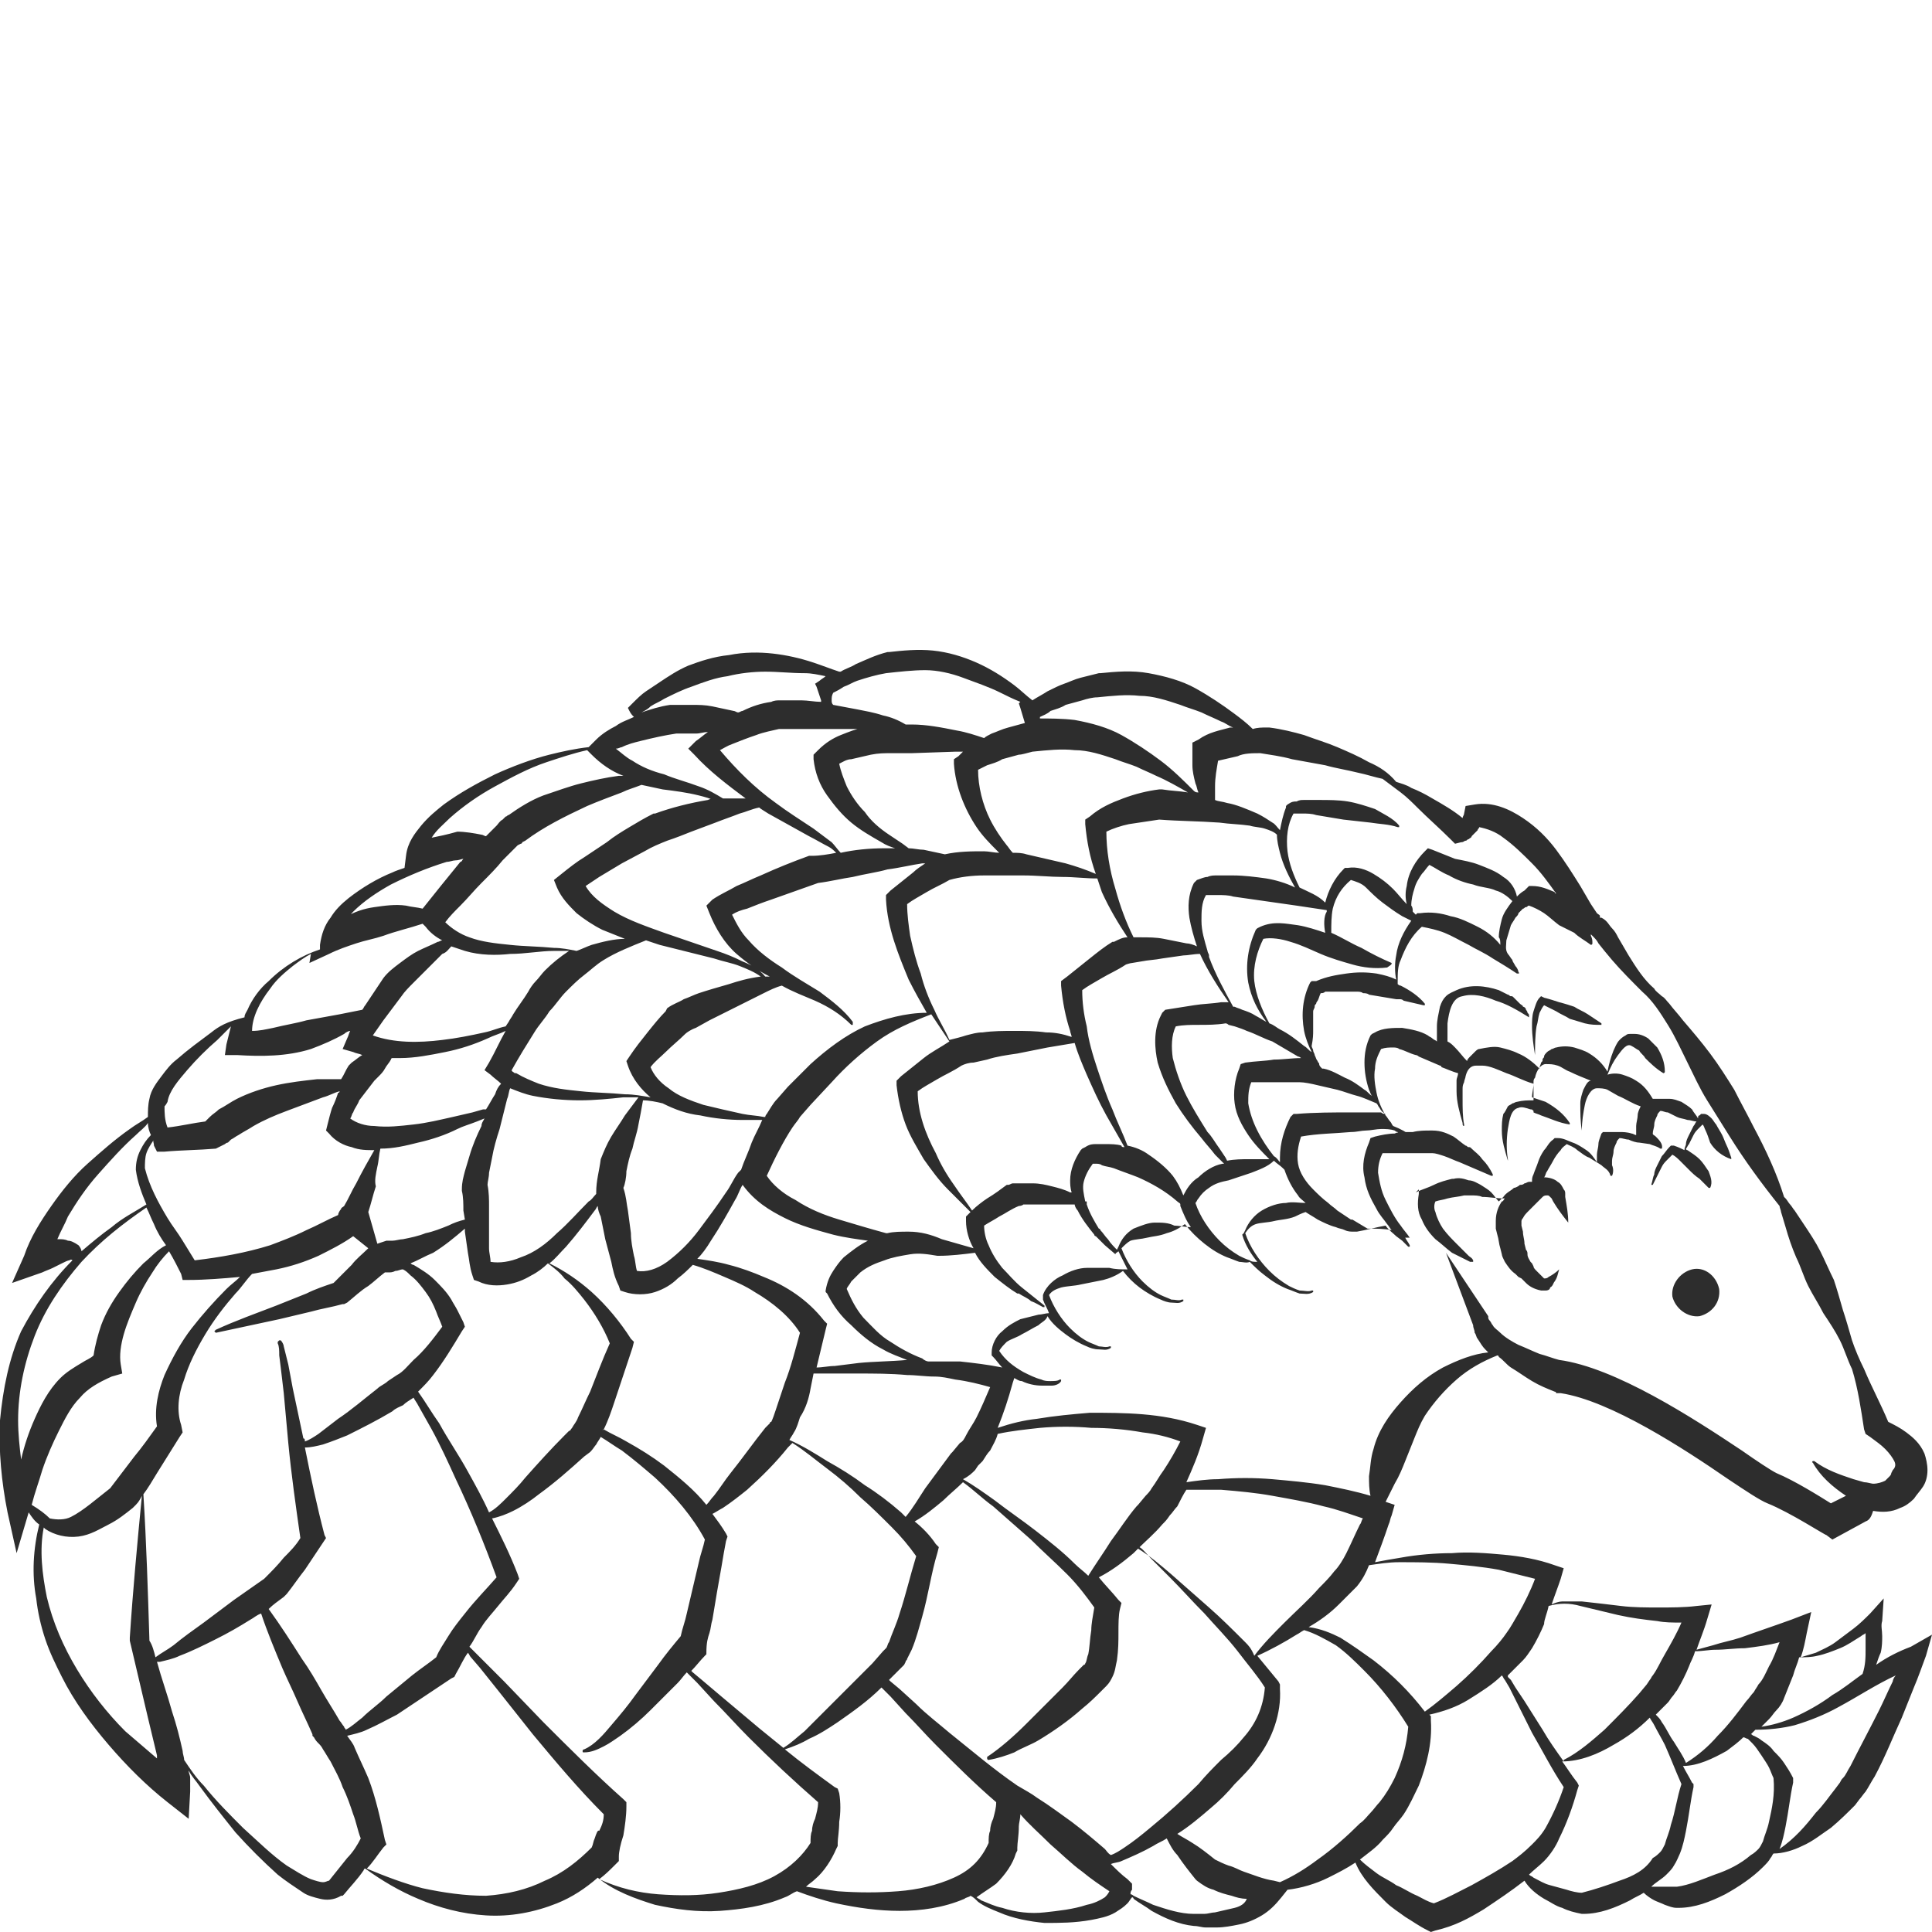 <?xml version="1.0" encoding="utf-8"?>
<!-- Generator: Adobe Illustrator 23.0.0, SVG Export Plug-In . SVG Version: 6.00 Build 0)  -->
<svg version="1.1" id="Layer_1" xmlns="http://www.w3.org/2000/svg" xmlns:xlink="http://www.w3.org/1999/xlink" x="0px" y="0px"
	 viewBox="0 0 128 128" style="enable-background:new 0 0 128 128;" xml:space="preserve">
<style type="text/css">
	.st0{fill:#2D2D2D;}
</style>
<g>
	<path class="st0" d="M112.1,84.1c-0.8,0.2-1.4,1-1.3,1.8c0.2,0.8,1,1.4,1.8,1.3c0.8-0.2,1.4-0.9,1.3-1.8
		C113.7,84.5,112.9,83.9,112.1,84.1z"/>
	<path class="st0" d="M126.6,109.1c-0.8,0.3-1.6,0.7-2.3,1.2c0.1-0.3,0.2-0.6,0.3-0.8c0.1-0.4,0.1-0.8,0.1-1.1c0-0.4-0.1-0.7,0-1
		l0.1-1.5l-0.9,1c-0.3,0.3-0.7,0.7-1.1,1c-0.4,0.3-0.8,0.6-1.2,0.9c-0.4,0.3-0.9,0.5-1.3,0.7c-0.3,0.1-0.7,0.2-1,0.3
		c0.2-0.5,0.3-1.1,0.4-1.6l0.3-1.4l-1.3,0.5c-1.1,0.4-2.3,0.8-3.4,1.2c-0.6,0.2-1.2,0.3-1.8,0.5c-0.4,0.1-0.7,0.2-1.1,0.3
		c0.2-0.6,0.5-1.3,0.7-2l0.3-1l-1,0.1c-0.8,0.1-1.7,0.1-2.5,0.1c-0.8,0-1.7,0-2.5-0.1c-0.8-0.1-1.7-0.2-2.6-0.3c-0.4,0-0.9,0-1.3,0
		c-0.2,0-0.5,0.1-0.7,0.2c0.2-0.6,0.4-1.1,0.6-1.7l0.2-0.7l-0.6-0.2c-1.1-0.4-2.3-0.6-3.4-0.7c-1.1-0.1-2.3-0.2-3.4-0.1
		c-1.1,0-2.3,0.1-3.4,0.3c-0.6,0.1-1.2,0.2-1.7,0.3c0.3-0.8,0.6-1.6,0.9-2.5c0.1-0.2,0.1-0.4,0.2-0.6l0.2-0.7l-0.6-0.2c0,0,0,0,0,0
		c0.2-0.4,0.4-0.8,0.6-1.2c0.3-0.5,0.5-1,0.7-1.5c0.2-0.5,0.4-1,0.6-1.5c0.2-0.5,0.4-1,0.7-1.5c0.6-0.9,1.3-1.7,2.1-2.4
		c0.8-0.7,1.7-1.2,2.7-1.6c0,0,0.1,0,0.1,0.1c0.3,0.2,0.5,0.5,0.8,0.7c0.5,0.3,0.9,0.6,1.4,0.9c0.5,0.3,1,0.5,1.5,0.7
		c0,0,0.1,0,0.1,0.1c0.1,0,0.2,0,0.3,0c3.3,0.5,8.2,3.7,11.1,5.7c1.2,0.8,2.1,1.4,2.6,1.6c1.5,0.6,3.8,2.1,3.9,2.1l0.4,0.3l2.2-1.2
		c0.3-0.1,0.4-0.4,0.5-0.7c0.6,0.1,1.2,0.1,1.8-0.2c0.3-0.1,0.6-0.3,0.9-0.6c0.2-0.3,0.4-0.5,0.6-0.8c0.2-0.3,0.3-0.7,0.3-1.1
		c0-0.4-0.1-0.8-0.2-1.1c-0.3-0.7-0.8-1.1-1.2-1.4c-0.4-0.3-0.8-0.5-1.2-0.7c-0.5-1.2-1.1-2.3-1.6-3.5c-0.3-0.6-0.6-1.3-0.8-1.9
		c-0.2-0.7-0.4-1.4-0.6-2c-0.2-0.7-0.4-1.4-0.6-2c-0.3-0.6-0.6-1.3-0.9-1.9c-0.3-0.6-0.7-1.2-1.1-1.8c-0.2-0.3-0.4-0.6-0.6-0.9
		c-0.1-0.1-0.2-0.3-0.3-0.4c-0.1-0.1-0.2-0.3-0.3-0.4l-0.1-0.1c0,0,0,0,0,0c0,0,0,0,0,0c-0.5-1.6-1.2-3.1-2-4.6
		c-0.4-0.8-0.9-1.7-1.3-2.5c-0.5-0.8-1-1.6-1.6-2.4c-0.6-0.8-1.2-1.5-1.8-2.2c-0.3-0.4-0.6-0.7-0.9-1.1c-0.2-0.2-0.3-0.4-0.5-0.5
		c-0.2-0.2-0.4-0.3-0.5-0.5c-0.7-0.6-1.2-1.4-1.7-2.2l-0.7-1.2c-0.1-0.2-0.2-0.4-0.4-0.6c-0.2-0.2-0.3-0.5-0.7-0.7l-0.1,0
		c0,0,0,0,0,0c0,0,0,0,0-0.1c0-0.1-0.1-0.1-0.2-0.2l-0.4-0.6l-0.7-1.2c-0.5-0.8-1-1.6-1.6-2.4c-0.6-0.8-1.3-1.5-2.2-2.1
		c-0.9-0.6-2-1.1-3.2-0.9l-0.6,0.1l-0.1,0.5c0,0.1-0.1,0.2-0.1,0.3c-0.6-0.5-1.3-0.9-2-1.3c-0.5-0.3-0.9-0.5-1.4-0.7
		c-0.3-0.2-0.7-0.3-1-0.4c-0.5-0.6-1.1-1-1.8-1.3c-0.7-0.4-1.4-0.7-2.1-1c-0.7-0.3-1.4-0.5-2.2-0.8c-0.7-0.2-1.5-0.4-2.3-0.5l-0.1,0
		h-0.1c-0.3,0-0.6,0-0.9,0.1c-0.4-0.4-0.8-0.7-1.2-1c-0.8-0.6-1.7-1.2-2.6-1.7c-0.9-0.5-2-0.8-3.1-1c-1.1-0.2-2.2-0.1-3.2,0l-0.1,0
		l0,0c-0.4,0.1-0.8,0.2-1.2,0.3c-0.4,0.1-0.8,0.3-1.1,0.4s-0.7,0.3-1.1,0.5c-0.3,0.2-0.7,0.4-1,0.6c-0.4-0.3-0.8-0.7-1.2-1
		c-0.8-0.6-1.6-1.1-2.5-1.5c-0.9-0.4-1.9-0.7-2.9-0.8c-1-0.1-2,0-2.9,0.1l-0.1,0l0,0c-0.8,0.2-1.4,0.5-2.1,0.8
		c-0.3,0.2-0.7,0.3-1,0.5c0,0,0,0-0.1,0c-0.6-0.2-1.1-0.4-1.7-0.6c-0.9-0.3-1.8-0.5-2.7-0.6c-0.9-0.1-1.9-0.1-2.9,0.1
		c-1,0.1-1.9,0.4-2.7,0.7l0,0l0,0c-0.7,0.3-1.3,0.7-1.9,1.1c-0.3,0.2-0.6,0.4-0.9,0.6c-0.3,0.2-0.6,0.5-0.9,0.8l-0.3,0.3l0.1,0.2
		c0.1,0.2,0.2,0.3,0.3,0.4c-0.4,0.2-0.8,0.3-1.2,0.6c-0.4,0.2-0.9,0.5-1.3,0.9l-0.5,0.5c-0.9,0.1-1.8,0.3-2.6,0.5
		c-1.2,0.3-2.5,0.8-3.6,1.3c-1.2,0.6-2.3,1.2-3.4,2c-0.5,0.4-1,0.8-1.5,1.4c-0.4,0.5-0.9,1.1-1,2l-0.1,0.8c-0.3,0.1-0.6,0.2-0.8,0.3
		c-1,0.4-2,1-2.9,1.7c-0.5,0.4-0.9,0.8-1.2,1.3c-0.4,0.5-0.6,1.1-0.7,1.8l0,0.3c-1.2,0.4-2.4,1.1-3.4,2.1c-0.6,0.5-1.1,1.2-1.4,1.9
		c-0.1,0.2-0.2,0.3-0.2,0.5C15,67.7,14.5,68,14,68.4c-0.8,0.6-1.5,1.1-2.3,1.8c-0.4,0.3-0.7,0.7-1,1.1c-0.3,0.4-0.7,0.9-0.8,1.5
		c-0.1,0.4-0.1,0.8-0.1,1.2c-0.4,0.3-0.8,0.5-1.2,0.8c-1,0.7-1.9,1.5-2.8,2.3c-0.9,0.8-1.7,1.8-2.4,2.8c-0.7,1-1.4,2.1-1.8,3.3
		L0.8,85l2-0.7C3,84.2,3.3,84.1,3.5,84c0.2-0.1,0.4-0.2,0.6-0.3c0.2-0.1,0.4-0.2,0.5-0.2c0,0,0.1-0.1,0.2,0c0,0,0,0,0,0
		c-1.4,1.4-2.5,3-3.4,4.7C0.6,90,0.2,92,0,94.1c-0.1,2,0.1,4.1,0.5,6.1l0.6,2.7l0.8-2.7c0.2,0.3,0.4,0.6,0.7,0.8
		c-0.4,1.6-0.5,3.3-0.2,4.9c0.1,0.9,0.3,1.8,0.6,2.7c0.3,0.9,0.7,1.7,1.1,2.5c0.8,1.6,1.9,3.1,3.1,4.5c1.2,1.4,2.5,2.7,3.9,3.8
		l1.4,1.1l0.1-1.8c0-0.2,0-0.4,0-0.5c0-0.1,0-0.3,0-0.4c0-0.2-0.1-0.3-0.1-0.5c0.2,0.4,0.5,0.7,0.7,1c0.8,1.1,1.6,2.1,2.4,3.1
		c0.9,1,1.8,1.9,2.8,2.8c0.5,0.4,1.1,0.8,1.7,1.2c0.3,0.2,0.7,0.3,1.1,0.4c0.4,0.1,0.9,0.1,1.4-0.2l0.1,0l0.1-0.1
		c0.4-0.5,0.9-1,1.3-1.6c0,0,0-0.1,0.1-0.1c1.1,0.8,2.3,1.5,3.5,2c1.4,0.6,2.9,1,4.5,1.1c1.6,0.1,3.2-0.2,4.7-0.8
		c1-0.4,1.9-1,2.7-1.7c0,0,0,0,0,0c1.1,0.9,2.5,1.4,3.8,1.8c1.4,0.3,2.8,0.5,4.3,0.4c1.4-0.1,2.9-0.3,4.3-0.9
		c0.3-0.1,0.5-0.3,0.8-0.4c0.8,0.3,1.7,0.6,2.6,0.8c1.4,0.3,2.8,0.5,4.2,0.5c1.4,0,2.9-0.2,4.3-0.8c0.1-0.1,0.3-0.1,0.4-0.2
		c0.2,0.1,0.3,0.2,0.5,0.4c0.4,0.3,0.9,0.5,1.4,0.7c0.9,0.4,2,0.6,3,0.7c1,0,2,0,3.1-0.2c0.5-0.1,1.1-0.2,1.6-0.5
		c0.3-0.2,0.5-0.3,0.8-0.6c0.1-0.1,0.2-0.3,0.3-0.4c0,0,0.1,0,0.1,0.1c0.4,0.3,0.8,0.5,1.2,0.8c0.9,0.5,1.8,0.9,2.8,1
		c0.3,0,0.5,0.1,0.8,0.1c0.2,0,0.5,0,0.7,0c0.5,0,1-0.1,1.5-0.2c0.5-0.1,1-0.3,1.5-0.6c0.5-0.3,0.9-0.7,1.3-1.2l0.4-0.5
		c0.9-0.1,1.9-0.4,2.7-0.8c0.6-0.3,1.2-0.6,1.8-1c0.4,1,1.2,1.8,2,2.6c0.4,0.4,0.9,0.7,1.3,1c0.5,0.3,0.9,0.6,1.5,0.9l0.2,0.1
		l0.3-0.1c1.3-0.3,2.2-0.8,3.2-1.4c0.9-0.6,1.8-1.2,2.7-1.9c0.3,0.5,0.8,0.9,1.3,1.2c0.4,0.2,0.8,0.5,1.2,0.6
		c0.4,0.2,0.8,0.3,1.3,0.4l0,0l0.1,0c1.1,0,2.1-0.4,3.1-0.9c0.3-0.2,0.6-0.3,0.9-0.5c0.2,0.2,0.5,0.4,0.7,0.5
		c0.2,0.1,0.5,0.2,0.7,0.3c0.3,0.1,0.5,0.2,0.8,0.2l0,0l0.1,0c1.1,0,2.1-0.4,3.1-0.9c0.9-0.5,1.8-1.1,2.5-1.8
		c0.2-0.2,0.4-0.4,0.5-0.6c0.1-0.1,0.1-0.2,0.2-0.3c0.6,0,1.3-0.2,1.9-0.5c0.7-0.3,1.3-0.8,1.9-1.2c0.6-0.5,1.1-1,1.6-1.5l0.3-0.4
		c0.1-0.1,0.3-0.4,0.4-0.5c0.2-0.3,0.4-0.7,0.6-1c0.7-1.3,1.2-2.6,1.8-3.9l0.8-2c0.3-0.7,0.5-1.3,0.8-2.1l0.4-1.4L126.6,109.1z
		 M118.8,111c0.1-0.4,0.3-0.8,0.4-1.2c0.4,0,0.8,0,1.2-0.1c0.5-0.1,1-0.3,1.5-0.5c0.5-0.2,0.9-0.5,1.4-0.8c0.1-0.1,0.2-0.1,0.3-0.2
		c0,0.3,0,0.7,0,1c0,0.6,0,1.1-0.2,1.7c-0.7,0.5-1.3,1-2,1.4c-0.8,0.6-1.7,1.1-2.6,1.5c-0.7,0.3-1.4,0.5-2.1,0.6
		c0.2-0.2,0.3-0.3,0.5-0.5c0.2-0.2,0.3-0.4,0.5-0.6c0.2-0.2,0.4-0.5,0.5-0.8C118.4,112,118.6,111.5,118.8,111z M112.3,109.4
		c0.5,0,0.9-0.1,1.4-0.1c0.6,0,1.2-0.1,1.9-0.1c0.8-0.1,1.6-0.2,2.3-0.4c-0.2,0.5-0.4,1.1-0.7,1.6c-0.2,0.4-0.4,0.9-0.7,1.2
		c-0.1,0.2-0.2,0.3-0.3,0.5c-0.2,0.2-0.3,0.4-0.5,0.6c-0.6,0.8-1.2,1.6-1.9,2.3c-0.6,0.7-1.3,1.3-2.1,1.8c-0.2-0.5-0.5-0.9-0.8-1.4
		c-0.3-0.4-0.5-0.9-0.8-1.3c-0.1-0.2-0.2-0.3-0.4-0.5c0.1-0.1,0.1-0.1,0.2-0.2c0.2-0.2,0.4-0.4,0.6-0.6c0.1-0.1,0.2-0.3,0.3-0.4
		c0.1-0.1,0.2-0.3,0.3-0.4c0.3-0.5,0.6-1.1,0.8-1.6C112,110.1,112.2,109.8,112.3,109.4z M102.6,106.4c0.7-0.2,1.4-0.2,2.1,0
		c0.8,0.2,1.7,0.4,2.5,0.6c0.9,0.2,1.7,0.3,2.6,0.4c0.5,0.1,1,0.1,1.6,0.1c-0.3,0.7-0.7,1.4-1.1,2.1c-0.3,0.5-0.5,1-0.8,1.4
		c-0.1,0.1-0.1,0.2-0.2,0.3l-0.2,0.3l-0.5,0.6c-0.7,0.8-1.5,1.6-2.3,2.4c-0.8,0.7-1.7,1.5-2.7,2c0,0,0,0,0,0.1
		c-0.5-0.7-1-1.4-1.4-2.1l-1.2-1.9l-0.6-0.9l-0.3-0.5l-0.2-0.2c0,0,0,0,0-0.1c0.1-0.1,0.3-0.3,0.4-0.4c0.2-0.2,0.4-0.4,0.6-0.6
		c0.2-0.2,0.4-0.5,0.6-0.8c0.3-0.5,0.6-1.1,0.8-1.6C102.3,107.3,102.5,106.9,102.6,106.4z M92.7,103.5c1.1,0,2.2,0,3.3,0.1
		c1.1,0.1,2.2,0.2,3.3,0.4c0.8,0.2,1.6,0.4,2.4,0.6c-0.3,0.8-0.7,1.6-1.1,2.3c-0.3,0.5-0.5,0.9-0.8,1.3c-0.2,0.3-0.6,0.8-1,1.2
		c-0.7,0.8-1.5,1.6-2.3,2.3c-0.7,0.6-1.4,1.2-2.1,1.7c-1-1.3-2.1-2.4-3.4-3.4c-0.7-0.5-1.4-1-2.2-1.5c-0.6-0.3-1.3-0.6-2.1-0.7
		c0.7-0.4,1.4-0.9,2-1.5c0.4-0.4,0.8-0.8,1.2-1.2c0.4-0.5,0.6-0.9,0.8-1.4C91.4,103.6,92,103.5,92.7,103.5z M12,94.4
		c-0.3-0.9-0.2-2,0.2-3c0.3-1,0.8-2,1.4-3c0.6-1,1.3-1.9,2-2.7c0.4-0.4,0.7-0.9,1.1-1.3c0.5-0.1,1.1-0.2,1.6-0.3
		c1-0.2,1.9-0.5,2.8-0.9c0.8-0.4,1.6-0.8,2.3-1.3l1,0.8c-0.4,0.4-0.8,0.7-1.1,1.1c-0.4,0.4-0.8,0.8-1.2,1.2
		c-0.6,0.2-1.2,0.4-1.8,0.7l-2,0.8c-1.3,0.5-2.7,1-4,1.6c0,0-0.1,0.1-0.1,0.1c0,0,0.1,0.1,0.1,0.1c1.4-0.3,2.8-0.6,4.2-0.9l2.1-0.5
		c0.7-0.2,1.4-0.3,2.1-0.5l0.1,0l0.2-0.1c0.5-0.4,0.9-0.8,1.4-1.1c0.4-0.3,0.7-0.6,1.1-0.9c0.1,0,0.1,0,0.2,0c0.2,0,0.3,0,0.5-0.1
		c0.2,0,0.3-0.1,0.5-0.1c0.2,0.1,0.3,0.2,0.5,0.4c0.4,0.3,0.7,0.7,1,1.1c0.3,0.4,0.5,0.8,0.7,1.3c0.1,0.3,0.3,0.7,0.4,1
		c-0.6,0.8-1.2,1.6-1.9,2.2c-0.4,0.4-0.7,0.8-1.1,1l-0.6,0.4c-0.2,0.2-0.5,0.3-0.7,0.5c-0.9,0.7-1.7,1.4-2.6,2
		c-0.4,0.3-0.9,0.7-1.3,1c-0.3,0.2-0.6,0.4-0.9,0.5c0-0.1,0-0.2-0.1-0.2l-0.7-3.3l-0.3-1.6l-0.2-0.8l-0.1-0.4c0-0.1-0.1-0.3-0.2-0.4
		c0,0-0.1,0-0.1,0c0,0-0.1,0.1-0.1,0.1l0,0.1c0.1,0.2,0.1,0.5,0.1,0.8l0.1,0.8l0.2,1.7l0.3,3.3c0.2,2.1,0.5,4.2,0.8,6.3
		c-0.3,0.5-0.7,0.9-1.1,1.3c-0.4,0.5-0.8,0.9-1.3,1.4c-0.7,0.5-1.3,0.9-2,1.4l-2,1.5c-0.7,0.5-1.4,1-2,1.5c-0.4,0.3-0.8,0.5-1.2,0.8
		c-0.1-0.4-0.2-0.8-0.4-1.1c-0.1-3.2-0.2-6.5-0.4-9.7c0.3-0.4,0.6-0.9,0.9-1.4c0.5-0.8,1-1.6,1.5-2.4l0.2-0.3L12,94.4z M63.2,50.6
		c0.1,1.5,0.7,3,1.5,4.2c0.4,0.6,0.9,1.1,1.4,1.6c0,0,0.1,0.1,0.1,0.1c-0.3,0-0.7-0.1-1-0.1c-0.8,0-1.7,0-2.6,0.2
		c-0.5-0.1-0.9-0.2-1.4-0.3c-0.3,0-0.7-0.1-1-0.1l-0.4-0.3c-0.3-0.2-0.6-0.4-0.9-0.6c-0.6-0.4-1.2-0.9-1.6-1.5
		c-0.5-0.5-0.9-1.1-1.2-1.7c-0.2-0.5-0.4-1-0.5-1.5c0.2-0.1,0.5-0.3,0.8-0.3c0.4-0.1,0.9-0.2,1.3-0.3c0.5-0.1,0.9-0.1,1.3-0.1h0.7
		c0.2,0,0.5,0,0.7,0l2.9-0.1c0.2,0,0.3,0,0.5,0c-0.1,0.1-0.2,0.2-0.3,0.3l-0.3,0.2L63.2,50.6z M87.8,61.8c-0.6-0.2-1.2-0.4-1.8-0.5
		c-0.8-0.1-1.6-0.3-2.5,0.1l-0.2,0.1l-0.1,0.1c-0.5,1.1-0.7,2.3-0.5,3.5c0.2,1,0.6,1.8,1.2,2.6c-0.2-0.1-0.5-0.3-0.7-0.4
		c-0.3-0.2-0.6-0.3-0.9-0.4c-0.2-0.1-0.3-0.1-0.5-0.2c0,0-0.1,0-0.1,0c-0.6-1.1-1.2-2.2-1.6-3.3c0,0,0-0.1,0-0.1c0,0,0,0,0,0
		c0-0.1-0.1-0.2-0.1-0.3c-0.2-0.7-0.4-1.3-0.4-2c0-0.6,0-1.2,0.3-1.7c0.1,0,0.2,0,0.3,0c0.2,0,0.3,0,0.5,0c0.3,0,0.7,0,1,0.1
		l2.1,0.3l2.1,0.3c0.7,0.1,1.3,0.2,2,0.3c0,0,0,0.1,0,0.1C87.7,60.7,87.7,61.3,87.8,61.8z M92.2,63.8c-0.7-0.3-1.3-0.6-2-1
		c-0.7-0.3-1.3-0.7-2-1c0,0,0,0,0,0c0-0.6,0-1.1,0.1-1.6c0.2-0.8,0.6-1.4,1.2-1.9c0.3,0.1,0.7,0.2,1,0.5c0.3,0.3,0.7,0.7,1.1,1
		c0.4,0.3,0.8,0.6,1.3,0.9c0.2,0.1,0.4,0.2,0.6,0.3c-0.5,0.7-0.9,1.5-1,2.3c-0.1,0.5-0.1,1.1,0,1.6c0,0,0,0,0,0
		c-0.4-0.2-0.8-0.3-1.3-0.4c-0.7-0.1-1.3-0.1-2,0c-0.7,0.1-1.3,0.2-2,0.5L86.9,65l-0.1,0.1c-0.5,1-0.6,2.1-0.4,3.2
		c0.1,0.5,0.3,1,0.5,1.4c-0.2-0.1-0.3-0.3-0.5-0.4c-0.5-0.4-1-0.8-1.6-1.1c-0.2-0.1-0.4-0.3-0.7-0.4c-0.5-0.9-0.9-1.9-1-2.8
		c-0.1-1,0.2-2,0.6-2.8c0.5-0.1,1.2,0,1.8,0.2c0.7,0.2,1.3,0.5,2,0.8c0.7,0.3,1.4,0.5,2.1,0.7c0.7,0.2,1.5,0.3,2.3,0.2
		C92.2,63.9,92.2,63.9,92.2,63.8C92.2,63.9,92.2,63.8,92.2,63.8z M82.3,81.8c0.2,0.7,0.6,1.3,1,1.8c-0.2,0-0.4,0-0.5-0.1
		c-0.3-0.1-0.5-0.2-0.7-0.3c-0.5-0.3-0.9-0.6-1.3-1c-0.7-0.7-1.3-1.6-1.6-2.5c0.1-0.1,0.1-0.2,0.2-0.3c0.2-0.3,0.4-0.5,0.7-0.7
		c0.4-0.3,0.8-0.4,1.3-0.5l1.5-0.5c0.5-0.2,1.1-0.4,1.5-0.8c0.2,0.2,0.4,0.3,0.6,0.5l0.1,0.1c0.2,0.6,0.5,1.2,0.9,1.7c0,0,0,0,0,0
		c0.1,0.2,0.3,0.3,0.5,0.5c-0.4,0-0.9-0.1-1.3,0c-0.5,0-1.1,0.2-1.6,0.5c-0.5,0.3-0.9,0.8-1.1,1.3l-0.1,0.2L82.3,81.8z M74.1,82.9
		c0.2,0.4,0.4,0.8,0.6,1.2c-0.4,0-0.8,0-1.2-0.1c-0.5,0-1,0-1.5,0c-0.5,0-1.1,0.2-1.6,0.5c-0.5,0.2-1.1,0.7-1.3,1.3L69.1,86l0,0.1
		c0.1,0.3,0.3,0.6,0.4,0.9c-0.2,0-0.5,0.1-0.7,0.1c-0.4,0.1-0.8,0.2-1.2,0.3c-0.4,0.2-0.8,0.4-1.2,0.8c-0.4,0.3-0.7,0.9-0.7,1.4
		l0,0.2l0.1,0.1c0.2,0.2,0.4,0.5,0.6,0.7c-1-0.2-1.9-0.3-2.8-0.4c-0.6,0-1.2,0-1.8,0h-0.3c-0.1,0-0.3-0.1-0.4-0.2
		c-0.8-0.3-1.5-0.7-2.1-1.1c-0.7-0.4-1.2-1-1.8-1.6c-0.5-0.6-0.8-1.2-1.1-1.9c0-0.1,0.2-0.3,0.3-0.5c0.2-0.2,0.4-0.4,0.6-0.6
		c0.5-0.4,1-0.6,1.6-0.8c0.5-0.2,1.1-0.3,1.7-0.4c0.6-0.1,1.2,0,1.8,0.1l0.1,0c0.8,0,1.6-0.1,2.4-0.2c0,0,0,0,0,0
		c0.3,0.6,0.8,1.1,1.3,1.6c0.5,0.4,1,0.8,1.5,1.1c0,0,0,0,0.1,0c0.3,0.2,0.6,0.3,0.8,0.5c0.3,0.1,0.6,0.3,0.8,0.4l0,0
		c0,0,0.1,0,0.1,0c0,0,0-0.1,0-0.1c-0.5-0.4-1-0.8-1.5-1.2c0,0,0,0,0,0c-0.5-0.4-0.9-0.9-1.3-1.3c-0.4-0.5-0.7-1-0.9-1.5
		c-0.2-0.4-0.3-0.9-0.3-1.3c0.3-0.2,0.7-0.4,1-0.6c0.4-0.2,0.8-0.5,1.3-0.7c0,0,0.2,0,0.3-0.1l0.5,0c0.4,0,0.8,0,1.2,0
		c0.6,0,1.1,0,1.7,0c0,0.1,0.1,0.3,0.2,0.4c0.3,0.6,0.7,1.1,1.1,1.6c0,0,0,0.1,0.1,0.1c0.2,0.2,0.4,0.4,0.6,0.6l0.7,0.6l0,0
		C73.9,83,74,83,74.1,82.9C74,83,74,83,74.1,82.9c-0.3-0.3-0.5-0.5-0.7-0.8c-0.2-0.2-0.3-0.4-0.5-0.6c0,0,0-0.1-0.1-0.1
		c-0.3-0.5-0.6-1-0.8-1.6c0,0,0-0.1,0-0.1c0,0,0,0,0,0c0,0,0-0.1,0-0.1c0,0,0,0-0.1,0c-0.1-0.5-0.2-0.9-0.1-1.3
		c0.1-0.4,0.3-0.8,0.6-1.2c0,0,0.1,0,0.2,0c0.1,0,0.3,0,0.4,0.1c0.3,0.1,0.5,0.1,0.8,0.2c0.5,0.2,1.1,0.4,1.6,0.6
		c0.9,0.4,1.8,0.9,2.6,1.6c0.1,0.1,0.2,0.1,0.2,0.2l0,0.1c0.2,0.5,0.4,1,0.7,1.4c-0.4,0-0.8-0.1-1.1-0.1C77.4,81,77,81,76.5,81
		c-0.4,0-0.9,0.2-1.4,0.4c-0.5,0.3-0.8,0.7-1,1.2L74,82.8L74.1,82.9z M39.5,79L39.5,79l0,0.1c0,0,0,0,0,0c-0.2,0.2-0.3,0.4-0.5,0.5
		c-0.7,0.7-1.4,1.5-2.1,2.1c-0.7,0.7-1.5,1.3-2.4,1.6c-0.7,0.3-1.4,0.4-2,0.3c0-0.3-0.1-0.6-0.1-0.9c0-0.5,0-0.9,0-1.4l0-1.4
		c0-0.4,0-0.9-0.1-1.4c0-0.2,0.1-0.5,0.1-0.8l0.2-1c0.1-0.6,0.3-1.3,0.5-1.9l0.5-2c0.1-0.2,0.1-0.5,0.2-0.7c0.5,0.2,1,0.4,1.5,0.5
		c1,0.2,2.1,0.3,3.1,0.3c1,0,2-0.1,2.9-0.2c0.3,0,0.7,0,1,0c-0.3,0.4-0.6,0.8-0.9,1.2c-0.3,0.5-0.6,0.9-0.9,1.4
		c-0.3,0.5-0.5,1-0.7,1.5C39.7,77.6,39.5,78.2,39.5,79z M56.5,67.7c-0.6-0.8-1.4-1.4-2.2-2c-0.8-0.5-1.7-1-2.5-1.6
		c-0.8-0.5-1.6-1.1-2.2-1.8c-0.5-0.5-0.8-1.1-1.1-1.7c0.3-0.2,0.6-0.3,1-0.4c0.5-0.2,1-0.4,1.6-0.6l3.1-1.1c0.8-0.1,1.6-0.3,2.3-0.4
		c0.8-0.2,1.6-0.3,2.3-0.5c0.8-0.1,1.6-0.3,2.3-0.4c0.1,0,0.1,0,0.2,0c-0.3,0.2-0.6,0.4-0.8,0.6c-0.5,0.4-1,0.8-1.5,1.2l-0.3,0.3
		l0,0.3c0.1,1.9,0.8,3.6,1.5,5.3c0.4,0.8,0.8,1.5,1.2,2.2c-1.4,0-2.8,0.4-4.1,0.9c-1.3,0.6-2.5,1.5-3.6,2.5c-0.5,0.5-1,1-1.5,1.5
		l-0.7,0.8c-0.3,0.3-0.5,0.7-0.7,1c0,0-0.1,0.1-0.1,0.2l-0.1,0c-0.5-0.1-0.9-0.1-1.4-0.2c-0.9-0.2-1.8-0.4-2.6-0.6
		c-0.9-0.3-1.7-0.6-2.3-1.1c-0.6-0.4-1-0.9-1.2-1.4c0.3-0.4,0.7-0.7,1-1c0.4-0.4,0.9-0.8,1.3-1.2c0.1-0.1,0.4-0.3,0.7-0.4l0.9-0.5
		c0.6-0.3,1.2-0.6,1.8-0.9l1.8-0.9c0.4-0.2,0.8-0.4,1.2-0.5c0.7,0.4,1.5,0.7,2.2,1c0.9,0.4,1.7,0.9,2.4,1.6c0,0,0.1,0,0.1,0
		C56.5,67.8,56.5,67.7,56.5,67.7z M71,79c0,0-0.1,0-0.1,0c-0.4-0.2-0.8-0.3-1.2-0.4c-0.4-0.1-0.8-0.2-1.3-0.2c-0.2,0-0.5,0-0.7,0
		c-0.1,0-0.2,0-0.4,0c-0.1,0-0.1,0-0.2,0c-0.1,0-0.2,0.1-0.3,0.1l0,0l-0.1,0c-0.4,0.3-0.8,0.6-1.3,0.9c-0.3,0.2-0.7,0.5-1,0.8
		c-0.4-0.6-0.8-1.1-1.2-1.7c-0.5-0.7-0.9-1.4-1.2-2.1c-0.7-1.3-1.2-2.7-1.2-4.1c0.4-0.3,0.8-0.5,1.3-0.8c0.5-0.3,1-0.5,1.6-0.9
		c0.2-0.1,0.5-0.2,0.8-0.2l0.9-0.2c0.6-0.2,1.3-0.3,2-0.4l2-0.4c0.6-0.1,1.2-0.2,1.8-0.3c0.2,0.7,0.5,1.4,0.8,2.1
		c0.4,0.9,0.8,1.8,1.3,2.7c0.4,0.7,0.8,1.4,1.2,2.1c-0.1,0-0.2,0-0.2-0.1c-0.3-0.1-0.7-0.1-1.1-0.1c-0.2,0-0.4,0-0.6,0
		c-0.2,0-0.4,0-0.7,0.2l-0.2,0.1l-0.1,0.1c-0.4,0.6-0.7,1.3-0.7,2C70.9,78.4,70.9,78.7,71,79z M61.2,70.1c-0.5,0.4-1,0.8-1.5,1.2
		l-0.3,0.3l0,0.3c0.1,0.9,0.3,1.8,0.6,2.6c0.3,0.8,0.8,1.6,1.2,2.3c0.5,0.7,1,1.4,1.6,2c0.5,0.5,1,1,1.5,1.5c0,0-0.1,0.1-0.1,0.1
		l-0.2,0.2l0,0.3c0,0.6,0.2,1.3,0.5,1.8c-0.7-0.2-1.4-0.4-2.1-0.6c-0.7-0.3-1.4-0.5-2.2-0.5c-0.5,0-1,0-1.4,0.1c0,0-0.1,0-0.1,0
		c-1.1-0.3-2.1-0.6-3.1-0.9c-1-0.3-2-0.7-2.9-1.3c-0.8-0.4-1.5-1-1.9-1.6c0.5-1.1,1.1-2.3,1.7-3.2c0.2-0.3,0.4-0.5,0.5-0.7l0.7-0.8
		l1.4-1.5c0.9-1,1.9-1.9,3-2.7c1.1-0.8,2.3-1.3,3.6-1.8c0.4,0.6,0.8,1.2,1.2,1.8C62.3,69.4,61.7,69.7,61.2,70.1z M48.3,65.2
		c-0.7,0.2-1.4,0.4-2,0.6c-0.3,0.1-0.7,0.3-1,0.4c-0.3,0.2-0.7,0.3-1.1,0.6l0,0L44.1,67c-0.4,0.4-0.8,0.9-1.2,1.4
		c-0.4,0.5-0.8,1-1.2,1.6l-0.2,0.3l0.1,0.3c0.3,0.9,0.9,1.6,1.5,2.1c-0.6-0.1-1.1-0.2-1.7-0.2c-1-0.1-2-0.1-2.9-0.2
		c-1-0.1-1.9-0.2-2.8-0.5c-0.5-0.2-1-0.4-1.5-0.7c0,0,0,0,0,0c0,0,0,0-0.1,0c-0.1-0.1-0.2-0.1-0.2-0.2c0.5-0.9,1-1.7,1.5-2.5
		c0.3-0.5,0.7-0.9,1-1.4c0.4-0.4,0.7-0.9,1.1-1.3c0.4-0.4,0.8-0.8,1.2-1.1c0.4-0.3,0.8-0.7,1.3-1c0.8-0.5,1.8-0.9,2.8-1.3
		c0.3,0.1,0.6,0.2,0.9,0.3l3.6,0.9c0.6,0.2,1.2,0.3,1.7,0.5c0.5,0.2,1,0.4,1.4,0.7C49.6,64.8,48.9,65,48.3,65.2z M41.5,77.6
		c0.1-0.5,0.2-1,0.4-1.5c0.1-0.5,0.3-1,0.4-1.6c0.1-0.5,0.2-1,0.3-1.6c0.4,0,0.9,0.1,1.3,0.2c0.8,0.4,1.6,0.7,2.5,0.8
		c0.9,0.2,1.9,0.3,2.8,0.3c0.4,0,0.9,0,1.3,0c-0.2,0.5-0.5,1-0.7,1.5c-0.2,0.6-0.5,1.2-0.7,1.8l-0.2,0.2c-0.3,0.4-0.5,0.9-0.8,1.3
		c-0.6,0.9-1.2,1.7-1.8,2.5c-0.6,0.8-1.3,1.5-2.1,2.1c-0.7,0.5-1.4,0.7-2,0.6c-0.1-0.3-0.1-0.7-0.2-1c-0.1-0.5-0.2-1-0.2-1.5
		l-0.2-1.5c-0.1-0.5-0.1-0.9-0.3-1.5C41.4,78.5,41.5,78,41.5,77.6z M47.1,82.2c0.6-0.9,1.1-1.8,1.6-2.7c0.2-0.3,0.3-0.7,0.5-1l0,0
		c0.8,1.1,1.8,1.7,2.8,2.2c1,0.5,2.1,0.8,3.2,1.1c0.8,0.2,1.6,0.3,2.3,0.4c-0.6,0.3-1.1,0.7-1.6,1.1c-0.3,0.3-0.5,0.6-0.7,0.9
		c-0.2,0.3-0.4,0.7-0.5,1.3l0,0.1l0.1,0.1c0.4,0.8,0.9,1.5,1.6,2.1c0.6,0.6,1.3,1.2,2.1,1.6c0.5,0.3,1.1,0.5,1.6,0.7
		c-1.1,0.1-2.2,0.1-3.2,0.2l-1.6,0.2c-0.4,0-0.8,0.1-1.2,0.1l0.6-2.5l0.1-0.4l-0.2-0.2c-1.1-1.4-2.5-2.3-4-2.9
		c-0.7-0.3-1.5-0.6-2.3-0.8c-0.7-0.2-1.4-0.3-2.1-0.4C46.5,83.1,46.8,82.7,47.1,82.2z M53.7,92l0.2-1h0.4l0.8,0h1.7
		c1.1,0,2.2,0,3.3,0.1c0.6,0,1.2,0.1,1.8,0.1c0.5,0,0.9,0.1,1.4,0.2c0.8,0.1,1.6,0.3,2.3,0.5c-0.3,0.7-0.6,1.4-0.9,2
		c-0.2,0.4-0.5,0.8-0.7,1.2c-0.1,0.2-0.2,0.4-0.4,0.5l-0.5,0.6c0,0-0.1,0.1-0.1,0.1c-0.6,0.8-1.1,1.5-1.7,2.3
		c-0.4,0.6-0.8,1.3-1.3,1.9c-0.1-0.1-0.2-0.2-0.3-0.3c-0.8-0.7-1.6-1.3-2.4-1.8c-0.8-0.6-1.6-1.1-2.5-1.6c-0.8-0.5-1.6-1-2.5-1.4
		c0.1-0.2,0.2-0.3,0.3-0.5c0.2-0.3,0.3-0.7,0.4-1C53.4,93.3,53.6,92.6,53.7,92z M64.6,97.4L64.6,97.4l0.2-0.3
		c0.1-0.1,0.2-0.2,0.3-0.3c0.2-0.3,0.3-0.5,0.5-0.7c0.2-0.4,0.4-0.7,0.5-1.1c0.9-0.2,1.9-0.3,2.8-0.4c1.1-0.1,2.3-0.1,3.4,0
		c1.1,0,2.3,0.1,3.4,0.3c0.9,0.1,1.7,0.3,2.5,0.6c-0.3,0.6-0.7,1.3-1.1,1.9c-0.3,0.4-0.5,0.8-0.8,1.2c-0.1,0.2-0.3,0.4-0.4,0.5
		l-0.5,0.6c0,0-0.1,0.1-0.1,0.1c-0.6,0.7-1.1,1.5-1.7,2.3c-0.5,0.8-1,1.5-1.5,2.3c-0.3-0.3-0.6-0.5-0.9-0.8
		c-0.8-0.8-1.7-1.5-2.6-2.2c-0.9-0.7-1.8-1.3-2.7-2c-0.7-0.5-1.4-1-2.1-1.4C64.2,97.8,64.4,97.6,64.6,97.4z M78.4,79.2
		c-0.2-0.5-0.4-0.9-0.7-1.3c-0.4-0.5-1-1-1.6-1.4c-0.4-0.3-0.9-0.5-1.4-0.6c-0.3-0.8-0.7-1.6-1-2.4c-0.4-0.9-0.7-1.8-1-2.7
		c-0.3-0.9-0.6-1.9-0.7-2.8c-0.2-0.8-0.3-1.6-0.3-2.4c0.4-0.3,0.8-0.5,1.3-0.8c0.5-0.3,1-0.5,1.6-0.9c0,0,0.3-0.1,0.4-0.1l0.6-0.1
		c0.5-0.1,0.9-0.1,1.4-0.2l1.4-0.2c0.3,0,0.7-0.1,1.1-0.1c0.5,1.1,1.2,2.2,1.9,3.2c-0.1,0-0.2,0-0.4,0h0l-0.1,0
		c-0.6,0.1-1.2,0.1-1.8,0.2c-0.6,0.1-1.3,0.2-1.9,0.3L77,67.1l-0.1,0.2c-0.5,1-0.4,2.2-0.2,3.1c0.3,1,0.7,1.8,1.2,2.7
		c0.5,0.8,1.1,1.6,1.7,2.3c0.3,0.4,0.6,0.7,0.9,1.1L81,77c0,0,0,0,0.1,0.1c0,0,0,0-0.1,0c-0.6,0.1-1.2,0.5-1.6,0.9
		C78.9,78.3,78.6,78.8,78.4,79.2z M81.8,73.1c0.1,0.8,0.5,1.5,0.9,2.1c0.4,0.6,0.9,1.1,1.4,1.6c0,0,0,0,0.1,0c-0.5,0-1,0-1.5,0
		c-0.4,0-0.9,0-1.4,0.1l-0.1-0.2l-0.4-0.6c-0.3-0.4-0.5-0.8-0.8-1.1c-0.5-0.8-1-1.6-1.4-2.4c-0.4-0.8-0.7-1.7-0.9-2.5
		c-0.1-0.7-0.1-1.5,0.2-2.1c0.5-0.1,1-0.1,1.5-0.1c0.6,0,1.2,0,1.8-0.1c0,0,0.1,0,0.2,0.1l0.4,0.1c0.3,0.1,0.6,0.2,0.8,0.3
		c0.6,0.2,1.1,0.5,1.7,0.7L86,70c0.1,0,0.2,0.1,0.2,0.1l0,0c-0.6,0-1.2,0.1-1.8,0.1c-0.6,0.1-1.2,0.1-1.9,0.2l-0.3,0.1l-0.1,0.3
		C81.8,71.5,81.7,72.4,81.8,73.1z M85.9,73.8l-0.2,0L85.5,74c-0.4,0.8-0.7,1.7-0.7,2.7c0,0.1,0,0.2,0,0.3c-0.1-0.1-0.2-0.3-0.4-0.4
		c-0.4-0.5-0.8-1.1-1.1-1.7c-0.3-0.6-0.5-1.2-0.6-1.8c0-0.5,0-0.9,0.2-1.4c0.5,0,1,0,1.4,0c0.6,0,1.1,0,1.8,0c0.3,0,0.8,0.1,1.2,0.2
		c0.4,0.1,0.9,0.2,1.3,0.3c0.4,0.1,0.9,0.3,1.3,0.4c0.4,0.1,0.8,0.3,1.3,0.5c0.1,0.1,0.1,0.2,0.2,0.3c0.1,0.2,0.2,0.3,0.4,0.4
		c-0.1,0-0.2,0-0.3-0.1c-0.3,0-0.7,0-1.1,0c-0.3,0-0.7,0-1,0l0,0C88.4,73.7,87.1,73.7,85.9,73.8z M83.9,58.2
		c-0.7-0.1-1.5-0.2-2.2-0.2c-0.4,0-0.7,0-1.1,0c-0.2,0-0.4,0-0.6,0.1c-0.2,0-0.4,0.1-0.7,0.2l-0.1,0.1l-0.1,0.1
		c-0.4,0.8-0.4,1.6-0.3,2.3c0.1,0.6,0.3,1.3,0.5,1.9c-0.2-0.1-0.5-0.2-0.7-0.2c-0.5-0.1-1-0.2-1.5-0.3c-0.5-0.1-1-0.1-1.6-0.1
		c-0.1,0-0.3,0-0.4,0c-0.5-1-0.9-2.1-1.2-3.2c-0.4-1.3-0.6-2.6-0.6-3.8c0.4-0.2,1-0.4,1.5-0.5c0.7-0.1,1.3-0.2,2-0.3
		c1.3,0.1,2.6,0.1,4,0.2c0.7,0.1,1.3,0.1,2,0.2c0.3,0.1,0.7,0.1,1,0.2c0.3,0.1,0.6,0.2,0.8,0.4c0,0.4,0.1,0.8,0.2,1.2
		c0.2,0.8,0.6,1.6,1,2.3C85.2,58.5,84.5,58.3,83.9,58.2z M74.7,62.1c-0.3,0-0.5,0.1-0.9,0.3l0,0l-0.1,0c-0.5,0.3-1,0.7-1.5,1.1
		s-1,0.8-1.5,1.2L70.3,65l0,0.3c0.1,1.1,0.3,2.1,0.6,3c0,0.1,0.1,0.3,0.1,0.4c-0.6-0.2-1.1-0.3-1.7-0.3c-0.7-0.1-1.4-0.1-2.1-0.1
		c-0.7,0-1.4,0-2.1,0.1c-0.4,0-0.7,0.1-1.1,0.2c-0.3,0.1-0.7,0.2-1.1,0.3c-0.3-0.7-0.7-1.3-1-2c-0.4-0.8-0.7-1.6-0.9-2.4
		c-0.3-0.8-0.5-1.6-0.7-2.5c-0.1-0.7-0.2-1.4-0.2-2.1c0.4-0.3,0.8-0.5,1.3-0.8c0.5-0.3,1-0.5,1.5-0.8c0.7-0.2,1.5-0.3,2.3-0.3
		c0.8,0,1.7,0,2.6,0c0.9,0,1.8,0.1,2.6,0.1c0.8,0,1.5,0.1,2.3,0.1c0.1,0.3,0.2,0.6,0.3,0.9C73.5,60.2,74.1,61.2,74.7,62.1z
		 M57.2,48.2c-0.5,0.1-1,0.3-1.5,0.5c-0.5,0.2-1,0.5-1.5,1L53.9,50l0,0.3c0.1,0.9,0.4,1.7,0.9,2.4c0.5,0.7,1,1.3,1.6,1.8
		c0.6,0.5,1.3,0.9,2,1.3c0.3,0.2,0.6,0.3,0.9,0.4c-0.2,0-0.4,0-0.7,0c-1,0-2,0.1-2.9,0.3c-0.2-0.2-0.4-0.5-0.6-0.7
		c-0.4-0.3-0.8-0.6-1.2-0.9c-0.9-0.6-1.7-1.1-2.5-1.7c-1.4-1-2.6-2.2-3.7-3.5c0.2-0.1,0.5-0.3,0.8-0.4c0.5-0.2,1-0.4,1.6-0.6
		c0.5-0.2,1.1-0.3,1.5-0.4c0.1,0,0.2,0,0.3,0c0.1,0,0.3,0,0.4,0c0.3,0,0.6,0,0.9,0l3.5,0c0.3,0,0.5,0,0.8,0
		C57.3,48.2,57.3,48.2,57.2,48.2z M50.9,53.9c0.9,0.5,1.8,1,2.7,1.5c0.4,0.2,0.9,0.5,1.3,0.7c0.2,0.1,0.4,0.3,0.5,0.4
		c-0.5,0.1-1.1,0.2-1.6,0.2l-0.1,0l-0.1,0c-1.1,0.4-2.1,0.8-3.2,1.3c-0.5,0.2-1.1,0.5-1.6,0.7c-0.5,0.3-1,0.5-1.6,0.9L46.8,60
		l0.2,0.5c0.4,1,1,2,1.8,2.7c0.7,0.6,1.4,1.1,2.2,1.5c-0.1,0-0.2,0-0.3,0c-0.4-0.5-1-0.8-1.5-1c-0.6-0.3-1.1-0.5-1.7-0.7l-3.5-1.2
		c-1.1-0.4-2.3-0.8-3.3-1.4c-0.8-0.5-1.5-1-1.9-1.7c0.3-0.2,0.6-0.4,0.9-0.6c0.5-0.3,1-0.6,1.5-0.9l1.5-0.8c0.5-0.3,1-0.5,1.5-0.7
		c0.6-0.2,1.1-0.4,1.6-0.6l1.6-0.6c0.5-0.2,1.1-0.4,1.6-0.6c0.4-0.1,0.8-0.3,1.3-0.4C50.4,53.6,50.6,53.7,50.9,53.9z M46.9,53
		c-1.2,0.2-2.4,0.5-3.5,0.9l-0.1,0l0,0c-0.6,0.3-1.1,0.6-1.6,0.9c-0.5,0.3-1,0.6-1.5,1l-1.5,1c-0.5,0.3-1,0.7-1.5,1.1l-0.5,0.4
		l0.2,0.5c0.3,0.7,0.8,1.2,1.3,1.7c0.5,0.4,1.1,0.8,1.7,1.1c0.5,0.2,1,0.4,1.5,0.6c-0.7,0-1.5,0.2-2.2,0.4c-0.3,0.1-0.7,0.3-1,0.4
		c-0.5-0.1-1-0.2-1.5-0.2c-1-0.1-2-0.1-2.9-0.2c-1-0.1-1.9-0.2-2.7-0.5c-0.6-0.2-1.2-0.6-1.6-1c0.3-0.4,0.6-0.7,1-1.1
		c0.5-0.5,0.9-1,1.4-1.5c0.5-0.5,1-1,1.4-1.5l0.7-0.7c0.1-0.1,0.2-0.2,0.3-0.3l0.2-0.1c0,0,0.1,0,0.1-0.1l0.2-0.1
		c1.2-0.9,2.6-1.6,4.1-2.3c0.7-0.3,1.5-0.6,2.3-0.9c0.4-0.2,0.8-0.3,1.3-0.5c0.5,0.1,0.9,0.2,1.4,0.3c0.8,0.1,1.6,0.2,2.4,0.4
		c0.4,0.1,0.8,0.2,1.1,0.4C47.2,52.9,47.1,52.9,46.9,53z M29.9,62.7c0.3,0.1,0.6,0.2,0.9,0.3c1,0.3,2.1,0.3,3,0.2c1,0,2-0.2,2.9-0.2
		c0.3,0,0.6,0,1,0c-0.6,0.4-1.1,0.8-1.6,1.3c-0.2,0.2-0.4,0.5-0.6,0.7c-0.2,0.2-0.4,0.5-0.5,0.7c-0.3,0.5-0.7,1-1,1.5
		c-0.1,0.2-0.2,0.3-0.3,0.5L33.5,68c-0.5,0.1-0.9,0.3-1.4,0.4c-0.9,0.2-1.9,0.4-2.8,0.5c-1.6,0.2-3.2,0.2-4.6-0.3
		c0.2-0.3,0.5-0.7,0.7-1l1.2-1.6c0.2-0.3,0.5-0.6,0.8-0.9l0.9-0.9c0.3-0.3,0.6-0.6,1-1C29.6,63.1,29.7,62.9,29.9,62.7z M24.8,71.6
		c0.1-0.1,0.2-0.2,0.3-0.3c0.1-0.1,0.3-0.3,0.4-0.5c0.1-0.2,0.3-0.4,0.4-0.6c0,0,0-0.1,0.1-0.1c0.2,0,0.3,0,0.5,0c1,0,2-0.2,3-0.4
		c1-0.2,1.9-0.5,2.8-0.9c0.4-0.2,0.8-0.3,1.2-0.5c-0.4,0.7-0.7,1.4-1.1,2.1l-0.3,0.5l0.4,0.3c0.2,0.2,0.5,0.4,0.7,0.6
		c-0.2,0.2-0.3,0.4-0.4,0.7c-0.2,0.3-0.4,0.7-0.6,1l-0.2,0l-0.7,0.2c-0.4,0.1-0.9,0.2-1.3,0.3c-0.9,0.2-1.7,0.4-2.6,0.5
		c-0.9,0.1-1.7,0.2-2.6,0.1c-0.6,0-1.2-0.2-1.6-0.5c0.1-0.1,0.1-0.3,0.2-0.4c0.1-0.3,0.3-0.5,0.4-0.8L24.8,71.6z M25,77.3
		c0.1-0.4,0.1-0.8,0.2-1.2c0.9,0,1.7-0.2,2.5-0.4c0.9-0.2,1.8-0.5,2.6-0.9c0.4-0.2,0.8-0.3,1.3-0.5l0.5-0.2
		c-0.1,0.2-0.2,0.3-0.2,0.5c-0.3,0.6-0.6,1.3-0.8,2c-0.1,0.3-0.2,0.7-0.3,1c-0.1,0.4-0.2,0.7-0.2,1.2l0,0l0,0.1
		c0.1,0.4,0.1,0.9,0.1,1.3l0.1,0.6c-0.4,0.1-0.7,0.2-1.1,0.4c-0.5,0.2-1,0.4-1.5,0.5c-0.5,0.2-1,0.3-1.5,0.4c-0.2,0-0.5,0.1-0.7,0.1
		c-0.1,0-0.2,0-0.3,0c-0.1,0-0.1,0-0.1,0c0,0-0.1,0,0,0l-0.6,0.2l-0.6-2.1c0.2-0.6,0.3-1.1,0.5-1.7C24.8,78.2,24.9,77.8,25,77.3z
		 M18.8,105.8l0.1-0.1l0.1-0.1c0.4-0.5,0.8-1.1,1.2-1.6c0.4-0.6,0.8-1.2,1.2-1.8l0.2-0.3l-0.1-0.2c-0.5-1.9-0.9-3.8-1.3-5.8
		c0.4,0,0.8-0.1,1.2-0.2c0.6-0.2,1.1-0.4,1.6-0.6c1-0.5,2-1,3-1.6c0.2-0.2,0.5-0.3,0.7-0.4c0.2-0.2,0.4-0.3,0.7-0.5c0,0,0,0,0,0
		c0.1,0.2,0.2,0.3,0.3,0.5l0.9,1.6c0.6,1.1,1.1,2.2,1.6,3.3c1,2.1,1.9,4.3,2.7,6.5c-0.6,0.7-1.4,1.5-2.1,2.4c-0.4,0.5-0.8,1-1.1,1.5
		c-0.3,0.5-0.6,0.9-0.8,1.4c-0.5,0.4-1.1,0.8-1.6,1.2c-0.6,0.5-1.1,0.9-1.7,1.4c-0.5,0.5-1.1,0.9-1.6,1.4c-0.4,0.3-0.7,0.6-1.1,0.8
		c0-0.1-0.1-0.1-0.1-0.2c-0.1-0.1-0.2-0.3-0.3-0.4c-0.4-0.7-0.8-1.3-1.2-2c-0.4-0.7-0.8-1.4-1.3-2.1c-0.7-1.1-1.4-2.2-2.2-3.3
		C18.1,106.3,18.4,106.1,18.8,105.8z M31,97.5c-0.6-1.1-1.3-2.1-1.9-3.2c-0.5-0.7-0.9-1.4-1.4-2.1c0.4-0.4,0.7-0.7,1-1.1
		c0.7-0.9,1.3-1.9,1.9-2.9l0.2-0.3l-0.1-0.3l-0.4-0.8c-0.1-0.2-0.3-0.5-0.4-0.7c-0.3-0.5-0.7-0.9-1.1-1.3c-0.4-0.4-0.9-0.7-1.4-1
		c-0.1,0-0.2-0.1-0.2-0.1c0.5-0.2,1-0.5,1.5-0.7c0.8-0.5,1.4-1,2.1-1.6l0,0.2L31,83c0.1,0.5,0.1,0.9,0.3,1.5l0.1,0.3l0.3,0.1
		c0.6,0.3,1.3,0.3,1.9,0.2c0.6-0.1,1.1-0.3,1.6-0.6c0.4-0.2,0.8-0.5,1.1-0.8c0.4,0.3,0.8,0.6,1.1,1c0.5,0.4,0.9,0.9,1.3,1.4
		C39.4,87,40,88,40.4,89c-0.5,1.1-0.9,2.2-1.3,3.2c-0.3,0.6-0.5,1.1-0.8,1.7c-0.1,0.3-0.3,0.5-0.4,0.7c-0.1,0.1-0.1,0.2-0.2,0.2
		l-0.3,0.3c-0.9,0.9-1.8,1.9-2.6,2.8c-0.4,0.5-0.8,0.9-1.3,1.4c-0.3,0.3-0.7,0.7-1.1,0.9C32,99.3,31.5,98.4,31,97.5z M40,94.7
		c0.3-0.6,0.5-1.2,0.7-1.8l1.2-3.6l0.1-0.4l-0.2-0.2c-0.7-1.1-1.6-2.2-2.6-3.1c-0.9-0.8-1.8-1.4-2.8-1.9c0.4-0.3,0.7-0.7,1.1-1.1
		c0.7-0.8,1.3-1.6,1.9-2.4c0.1-0.1,0.1-0.2,0.2-0.3c0,0.2,0.1,0.5,0.2,0.7l0.3,1.5l0.4,1.5c0.1,0.5,0.2,1,0.5,1.6l0.1,0.3l0.3,0.1
		c0.6,0.2,1.4,0.2,2,0c0.6-0.2,1.1-0.5,1.5-0.9c0.4-0.3,0.7-0.6,1-0.9c0.7,0.2,1.4,0.5,2.1,0.8c0.7,0.3,1.4,0.6,2,1
		c1.2,0.7,2.3,1.6,3,2.7c-0.3,1.1-0.6,2.3-1,3.3c-0.2,0.6-0.4,1.2-0.6,1.8c-0.1,0.3-0.2,0.6-0.3,0.8C51,94.2,51,94.3,51,94.3
		l-0.3,0.3c-0.8,1-1.5,2-2.3,3c-0.4,0.5-0.7,1-1.1,1.5c-0.2,0.2-0.3,0.4-0.5,0.6c-0.8-1-1.8-1.8-2.8-2.6c-0.8-0.6-1.6-1.1-2.5-1.6
		c-0.5-0.3-1-0.5-1.5-0.8C39.9,94.8,39.9,94.7,40,94.7z M47,108.2c0.1-0.3,0.1-0.6,0.2-0.9c0.1-0.6,0.2-1.2,0.3-1.8l0.3-1.7
		c0.1-0.6,0.2-1.2,0.3-1.7l0.1-0.3l-0.1-0.2c-0.3-0.5-0.6-0.9-0.9-1.3c0.2-0.1,0.5-0.3,0.7-0.4c0.6-0.4,1.1-0.8,1.6-1.2
		c1-0.9,1.9-1.8,2.7-2.8l0.3-0.3c0.8,0.5,1.5,1.1,2.3,1.7c0.8,0.6,1.5,1.2,2.2,1.9c0.7,0.6,1.4,1.3,2.1,2c0.6,0.6,1.1,1.2,1.6,1.9
		c-0.4,1.3-0.7,2.6-1.1,3.8c-0.2,0.7-0.5,1.3-0.7,1.9c-0.1,0.1-0.1,0.3-0.2,0.4l0,0c0,0,0,0,0,0l-0.2,0.2l-0.7,0.8c-1,1-2,2-3,3
		c-0.5,0.5-1,1-1.5,1.5c-0.5,0.4-0.9,0.8-1.4,1.1c-0.5-0.4-1.1-0.9-1.6-1.3l-2.5-2.1l-1.3-1.1l-0.6-0.5l-0.1-0.1
		c0.3-0.3,0.6-0.7,0.9-1l0.1-0.1l0-0.1C46.8,108.8,46.9,108.5,47,108.2z M58.9,111.3c0.3-0.3,0.5-0.5,0.8-0.8l0.2-0.2l0.1-0.2
		c0-0.1,0.1-0.1,0.1-0.2c0.1-0.2,0.2-0.4,0.3-0.6c0.3-0.7,0.5-1.5,0.7-2.2c0.4-1.4,0.6-2.9,1-4.2l0.1-0.4l-0.2-0.2
		c-0.4-0.6-0.9-1.1-1.4-1.5c0.7-0.4,1.3-0.9,1.9-1.4c0.4-0.4,0.9-0.8,1.3-1.2c0.7,0.5,1.3,1.1,2,1.6c0.8,0.7,1.7,1.5,2.5,2.2
		c0.8,0.8,1.6,1.5,2.4,2.3c0.7,0.7,1.3,1.5,1.8,2.2c-0.1,0.6-0.2,1.1-0.2,1.5c-0.1,0.6-0.1,1.1-0.2,1.6c-0.1,0.2-0.1,0.5-0.2,0.6
		c0,0.1-0.1,0.1-0.1,0.1l-0.3,0.3c-0.4,0.4-0.7,0.8-1.1,1.2c-0.8,0.8-1.6,1.6-2.4,2.4c-0.8,0.8-1.7,1.6-2.6,2.2l0,0c0,0,0,0,0,0.1
		c0,0,0,0.1,0.1,0.1c0.6-0.1,1.2-0.3,1.7-0.5c0.5-0.3,1.1-0.5,1.6-0.8c1-0.6,2-1.3,2.9-2.1c0.5-0.4,0.9-0.8,1.3-1.2l0.3-0.3
		c0.2-0.2,0.3-0.4,0.4-0.6c0.2-0.4,0.2-0.7,0.3-1.1c0.1-0.7,0.1-1.3,0.1-1.8c0-0.6,0-1.2,0.1-1.6l0.1-0.4l-0.2-0.2
		c-0.4-0.5-0.9-1-1.3-1.5c0.8-0.4,1.6-1,2.3-1.6c0.1-0.1,0.3-0.3,0.4-0.4c0.3,0.2,0.5,0.5,0.8,0.8l1.2,1.2c0.8,0.8,1.5,1.6,2.3,2.4
		c0.7,0.8,1.5,1.6,2.2,2.5c0.6,0.8,1.3,1.6,1.8,2.4c-0.1,1.3-0.6,2.4-1.4,3.3c-0.4,0.5-0.9,1-1.5,1.5c-0.5,0.5-1,1-1.5,1.6
		c-1,1-2.1,2-3.2,2.9c-0.6,0.5-1.1,0.9-1.7,1.3c-0.3,0.2-0.6,0.4-0.9,0.5c-0.2-0.1-0.3-0.3-0.4-0.4c-0.7-0.6-1.4-1.2-2.2-1.8
		c-0.7-0.5-1.5-1.1-2.3-1.6c-0.4-0.3-0.8-0.5-1.3-0.8c-1.6-1.1-3-2.3-4.5-3.5c-0.7-0.6-1.5-1.2-2.2-1.9l-1.1-1l-0.6-0.5l-0.1-0.1
		C58.7,111.5,58.8,111.4,58.9,111.3z M82.5,108.8c-0.8-0.8-1.6-1.6-2.4-2.3c-0.8-0.7-1.7-1.5-2.5-2.2c-0.7-0.6-1.4-1.2-2.2-1.7
		c0.5-0.5,1.1-1,1.6-1.6c0.2-0.2,0.3-0.3,0.5-0.6c0,0,0,0,0,0c0.2-0.2,0.3-0.4,0.5-0.6c0.2-0.4,0.4-0.8,0.6-1.1c0.2,0,0.4,0,0.6,0
		c0.6,0,1.2,0,1.7,0c1.2,0.1,2.3,0.2,3.4,0.4c1.1,0.2,2.3,0.4,3.4,0.7c0.9,0.2,1.7,0.5,2.6,0.8c-0.1,0.1-0.1,0.3-0.2,0.4
		c-0.3,0.6-0.6,1.3-0.9,1.9c-0.2,0.4-0.5,0.9-0.8,1.2c-0.3,0.4-0.7,0.8-1,1.1c-0.7,0.8-1.5,1.5-2.3,2.3c-0.7,0.7-1.4,1.4-2,2.2
		C82.9,109.2,82.7,109,82.5,108.8z M104.3,61.8c0.3,0.3,0.7,0.5,1.1,0.8l0,0c0,0,0,0,0,0c0,0,0.1,0,0.1-0.1c0-0.2,0-0.3-0.1-0.5
		c0,0,0-0.1,0-0.1c0,0,0,0,0,0c0,0,0,0,0.1,0.1c0.2,0.2,0.3,0.3,0.4,0.5l0.4,0.5l0.5,0.6c0.6,0.7,1.3,1.4,2,2.1
		c0.7,0.6,1.2,1.4,1.7,2.2c0.5,0.8,0.9,1.7,1.3,2.5c0.4,0.8,0.8,1.7,1.3,2.5c0.5,0.8,1,1.6,1.5,2.4c1,1.6,2.1,3.1,3.3,4.6
		c0,0,0,0,0,0c0,0.1,0.1,0.3,0.1,0.4c0.1,0.3,0.2,0.7,0.3,1c0.2,0.7,0.4,1.3,0.7,2c0.3,0.6,0.5,1.3,0.8,1.9c0.3,0.6,0.7,1.2,1,1.8
		c0.4,0.6,0.8,1.2,1.1,1.8c0.3,0.6,0.5,1.3,0.8,1.9c0.4,1.3,0.6,2.7,0.8,4l0.1,0.3l0.3,0.2c0.4,0.3,0.7,0.5,1,0.8
		c0.3,0.3,0.5,0.6,0.6,0.8c0.1,0.2,0.1,0.4-0.1,0.6l-0.1,0.2c0,0.1-0.1,0.2-0.1,0.2c-0.1,0.1-0.2,0.2-0.3,0.3
		c-0.2,0.1-0.5,0.2-0.8,0.2c-0.1,0-0.4-0.1-0.6-0.1l-0.7-0.2c-0.9-0.3-1.8-0.6-2.6-1.2v0c0,0-0.1,0-0.1,0c0,0-0.1,0.1,0,0.1
		c0.5,0.9,1.3,1.6,2.2,2.2c0,0,0,0,0,0l-1,0.5c-0.8-0.5-2.4-1.5-3.6-2c-0.4-0.2-1.3-0.8-2.3-1.5c-3.3-2.2-8.4-5.5-12.1-6h0
		c-0.4-0.1-0.9-0.3-1.3-0.4c-0.5-0.2-0.9-0.4-1.4-0.6c-0.4-0.2-0.9-0.5-1.2-0.8c-0.2-0.2-0.4-0.3-0.5-0.5c-0.1-0.1-0.1-0.2-0.2-0.3
		c-0.1-0.1-0.1-0.2-0.1-0.2l0-0.1L95.8,83l1.8,4.8c0,0.2,0.1,0.3,0.1,0.5c0.1,0.1,0.1,0.3,0.2,0.4c0.2,0.3,0.3,0.5,0.5,0.7
		c0.1,0.1,0.1,0.1,0.2,0.2c-1,0.1-2,0.5-3,1c-1.1,0.6-2,1.4-2.8,2.3c-0.8,0.9-1.5,1.9-1.8,3.1c-0.2,0.6-0.2,1.2-0.3,1.8
		c0,0.4,0,0.9,0.1,1.3c-1-0.3-2-0.5-3-0.7c-1.2-0.2-2.4-0.3-3.5-0.4c-1.2-0.1-2.4-0.1-3.6,0c-0.7,0-1.4,0.1-2.1,0.2
		c0.4-0.9,0.8-1.8,1.1-2.9l0.2-0.7l-0.6-0.2c-1.2-0.4-2.4-0.6-3.6-0.7c-1.2-0.1-2.4-0.1-3.5-0.1c-1.2,0.1-2.3,0.2-3.5,0.4
		c-0.9,0.1-1.7,0.3-2.6,0.6c0,0,0,0,0,0c0.4-1,0.7-1.9,1-3l0.1-0.3c0.2,0.1,0.3,0.2,0.5,0.2c0.4,0.2,0.9,0.3,1.3,0.3
		c0.2,0,0.4,0,0.7,0c0.2,0,0.5-0.1,0.6-0.3c0,0,0-0.1,0-0.1c0,0-0.1,0-0.1,0l0,0c-0.1,0.1-0.4,0.1-0.6,0.1c-0.2,0-0.4,0-0.6-0.1
		c-0.4-0.1-0.8-0.3-1.2-0.5c-0.7-0.4-1.2-0.8-1.6-1.4c0.1-0.2,0.3-0.4,0.5-0.6c0.3-0.2,0.7-0.3,1-0.5c0.4-0.2,0.7-0.4,1.1-0.6
		c0.2-0.2,0.5-0.3,0.6-0.6c0.3,0.5,0.8,0.9,1.2,1.2c0.4,0.3,0.9,0.6,1.4,0.8c0.2,0.1,0.5,0.2,0.8,0.2c0.3,0,0.5,0.1,0.8-0.1
		c0,0,0,0,0-0.1c0,0-0.1,0-0.1,0l0,0c-0.2,0.1-0.5,0-0.7,0c-0.2-0.1-0.5-0.2-0.7-0.3c-0.4-0.2-0.8-0.5-1.2-0.9
		c-0.6-0.6-1.1-1.4-1.4-2.2c0.2-0.3,0.5-0.4,0.8-0.5c0.4-0.1,0.9-0.1,1.3-0.2c0.5-0.1,1-0.2,1.5-0.3c0.4-0.1,0.9-0.3,1.3-0.6
		c0.3,0.4,0.7,0.8,1.1,1.1c0.4,0.3,0.9,0.6,1.4,0.8c0.2,0.1,0.5,0.2,0.7,0.2c0.3,0,0.5,0.1,0.8-0.1c0,0,0,0,0-0.1c0,0,0,0-0.1,0h0
		c-0.2,0.1-0.4,0-0.7,0c-0.2-0.1-0.5-0.2-0.7-0.3c-0.4-0.2-0.8-0.5-1.2-0.9c-0.6-0.6-1.1-1.4-1.4-2.2c0.2-0.2,0.4-0.4,0.6-0.5
		c0.3-0.1,0.7-0.1,1.1-0.2c0.4-0.1,0.8-0.1,1.3-0.3c0.4-0.1,0.8-0.3,1.2-0.6c0.4,0.5,0.8,0.9,1.3,1.3c0.5,0.4,1,0.7,1.5,0.9
		c0.3,0.1,0.5,0.2,0.8,0.3c0.2,0,0.5,0.1,0.7,0c0.3,0.3,0.6,0.6,1,0.9c0.5,0.4,1,0.7,1.5,0.9c0.3,0.1,0.5,0.2,0.8,0.3
		c0.3,0,0.6,0.1,0.9-0.1c0,0,0,0,0-0.1c0,0,0,0-0.1,0l0,0c-0.2,0.1-0.5,0-0.8,0c-0.3-0.1-0.5-0.2-0.7-0.3c-0.5-0.3-0.9-0.6-1.3-1
		c-0.7-0.7-1.3-1.6-1.6-2.5c0.2-0.3,0.4-0.5,0.7-0.6c0.3-0.1,0.8-0.1,1.2-0.2c0.4-0.1,0.9-0.1,1.4-0.3c0.2-0.1,0.4-0.2,0.7-0.3
		c0.3,0.2,0.5,0.3,0.8,0.5c0.4,0.2,0.8,0.4,1.2,0.5c0.2,0.1,0.4,0.1,0.6,0.2c0.2,0.1,0.4,0.1,0.6,0.1l0.2,0c0.6-0.1,1.3-0.3,1.9-0.4
		l0,0c0.2,0.3,0.5,0.5,0.7,0.7l0.4,0.3c0.1,0.1,0.3,0.3,0.3,0.3c0,0,0,0,0.1,0.1c0,0,0,0,0.1,0c0,0,0-0.1,0-0.1
		c-0.1-0.2-0.2-0.3-0.3-0.5L93.4,82c-0.2-0.3-0.4-0.5-0.6-0.8c-0.4-0.5-0.7-1.1-1-1.7c-0.3-0.6-0.4-1.2-0.5-1.8
		c0-0.5,0.1-0.9,0.3-1.3c0.5,0,1,0,1.5,0c0.6,0,1.1,0,1.8,0c0.2,0,0.5,0.1,0.8,0.2c0.3,0.1,0.7,0.3,1,0.4c0.7,0.3,1.4,0.6,2.1,0.9
		c0,0,0,0,0.1,0c0,0,0-0.1,0-0.1c-0.2-0.4-0.4-0.7-0.7-1c-0.2-0.3-0.5-0.5-0.7-0.7c-0.1-0.1-0.1-0.1-0.2-0.1c-0.1,0-0.1-0.1-0.2-0.1
		c-0.3-0.2-0.5-0.4-0.8-0.6c-0.4-0.2-0.8-0.4-1.4-0.4h-0.1c-0.4,0-0.8,0-1.2,0.1h0c-0.1,0-0.3,0-0.4,0c-0.1,0-0.1,0-0.2,0
		c-0.2,0-0.4,0-0.6,0.1c-0.4,0-0.9,0.1-1.3,0.2l-0.3,0.1l-0.1,0.3c-0.3,0.7-0.5,1.5-0.3,2.3c0.1,0.8,0.4,1.4,0.8,2.1
		c0.2,0.4,0.5,0.7,0.7,1c0.1,0.1,0.2,0.3,0.3,0.4c-0.5-0.1-1-0.1-1.6-0.1l-0.5-0.3l-0.5-0.3c0,0,0,0-0.1,0c-0.3-0.2-0.6-0.4-0.9-0.6
		c-0.2-0.2-0.4-0.3-0.6-0.5c-0.4-0.3-0.7-0.6-1-0.9c-0.5-0.5-0.9-1.1-1-1.7c-0.1-0.6,0-1.2,0.2-1.8c1.1-0.2,2.2-0.2,3.3-0.3
		c0.4,0,0.7-0.1,1-0.1c0.3,0,0.7-0.1,1-0.1c0.3,0,0.6,0,0.9,0.1c0,0,0.1,0.1,0.2,0.1c0.1,0.1,0.2,0.1,0.3,0.1c0,0,0.1,0,0.1,0
		c0,0,0,0,0,0c0.2,0.1,0.3,0.2,0.4,0.3c0,0,0.1,0,0.1,0c0,0,0,0,0,0c0,0,0-0.1,0-0.1c-0.3-0.3-0.7-0.5-1.2-0.7l0,0
		c-0.1-0.1-0.1-0.2-0.2-0.3c-0.1-0.1-0.2-0.3-0.3-0.4c-0.3-0.5-0.5-1-0.6-1.5c-0.1-0.5-0.2-1.1-0.1-1.6c0-0.5,0.2-0.9,0.4-1.3
		c0.3-0.1,0.5-0.1,0.8-0.1c0.1,0,0.3,0,0.4,0.1c0.4,0.1,0.7,0.3,1.1,0.4c0,0,0,0,0,0c0.1,0,0.2,0.1,0.2,0.1l1.4,0.6
		c0,0,0.1,0,0.1,0.1c0.3,0.1,0.7,0.3,1.1,0.4c0,0.2-0.1,0.3-0.1,0.5c0,0.2,0,0.5,0,0.7c0,0.7,0.2,1.4,0.4,2.1c0,0.1,0,0.2,0.1,0.2
		c0,0,0,0,0,0c0,0,0,0,0-0.1v0c-0.1-0.5-0.1-1.1-0.1-1.7v0c0-0.2,0-0.4,0-0.6c0-0.2,0-0.3,0.1-0.5c0,0,0,0,0,0
		c0-0.1,0.1-0.3,0.1-0.4c0.1-0.4,0.3-0.7,0.7-0.7c0,0,0,0,0,0c0.1,0,0.1,0,0.2,0c0,0,0.1,0,0.1,0c0,0,0.1,0,0.1,0
		c0.5,0,1.1,0.3,1.6,0.5c0.6,0.2,1.1,0.5,1.8,0.7c0,0,0,0,0,0.1c0,0.3,0,0.6,0,1c-0.4,0-0.7,0-1.1,0.1c-0.1,0-0.2,0.1-0.3,0.1
		c-0.1,0.1-0.2,0.1-0.3,0.2c-0.1,0.2-0.2,0.4-0.3,0.5c-0.1,0.4-0.1,0.7-0.1,1.1c0,0.7,0.2,1.3,0.4,2c0,0,0,0,0,0c0,0,0,0,0-0.1l0,0
		c-0.1-0.6-0.1-1.3,0-2c0.1-0.6,0.2-1.3,0.7-1.4c0.2-0.1,0.5,0,0.8,0.1c0.1,0,0.1,0,0.2,0.1c0,0.1,0,0.1,0,0.2c0,0,0,0,0,0
		c0,0,0,0,0,0v0c0,0,0-0.1,0-0.1c0.2,0.1,0.3,0.1,0.5,0.2c0.6,0.2,1.2,0.5,1.9,0.6c0,0,0,0,0,0c0,0,0,0,0-0.1
		c-0.4-0.6-0.9-1-1.6-1.4c-0.3-0.1-0.6-0.2-0.9-0.3c0-0.3,0.1-0.6,0.1-0.9v0c0,0,0,0,0,0c0,0,0,0,0,0c0,0,0,0,0,0c0,0,0,0,0,0
		c0,0,0,0,0-0.1c0,0,0,0,0,0c0,0,0,0,0,0c0-0.1,0-0.2,0.1-0.3v0c0.1-0.5,0.4-0.9,0.7-0.9c0.3,0,0.5,0,0.8,0.1
		c0.3,0.1,0.5,0.3,0.8,0.4c0.4,0.2,0.9,0.4,1.4,0.6c-0.1,0-0.2,0.1-0.2,0.1c-0.1,0.1-0.2,0.3-0.3,0.5c-0.1,0.3-0.2,0.6-0.2,0.9
		c0,0.6,0,1.2,0.1,1.8c0,0,0,0,0,0s0,0,0,0v0c0-0.6,0.1-1.2,0.2-1.7c0.1-0.5,0.4-1.1,0.8-1.1c0.2,0,0.5,0,0.7,0.1l0.7,0.4
		c0.5,0.2,0.9,0.5,1.5,0.7c-0.1,0.2-0.2,0.4-0.2,0.6c0,0.2-0.1,0.5-0.1,0.7c0,0.2,0,0.4,0,0.6c-0.1,0-0.2-0.1-0.3-0.1
		c-0.3-0.1-0.6-0.1-0.8-0.1c-0.3,0-0.5,0-0.9,0l-0.2,0l-0.1,0.1c-0.1,0.3-0.2,0.5-0.2,0.7c0,0.2-0.1,0.5-0.1,0.7c0,0.2,0,0.4,0,0.5
		c-0.2-0.3-0.4-0.6-0.7-0.8c-0.3-0.2-0.6-0.4-0.9-0.5c-0.3-0.1-0.6-0.3-1-0.3l-0.2,0l-0.1,0.1c-0.3,0.2-0.4,0.5-0.6,0.7
		c-0.2,0.3-0.3,0.5-0.4,0.8c-0.1,0.3-0.2,0.5-0.3,0.8c-0.1,0.2-0.1,0.3-0.1,0.5c-0.1,0-0.2,0-0.2,0c-0.1,0-0.2,0.1-0.3,0.1
		c-0.1,0.1-0.2,0.1-0.3,0.1c-0.1,0.1-0.3,0.2-0.4,0.2c-0.2,0.2-0.5,0.3-0.7,0.6c-0.1,0.1-0.2,0.2-0.3,0.3c-0.2-0.2-0.3-0.4-0.5-0.6
		c-0.2-0.2-0.4-0.3-0.7-0.5c-0.2-0.1-0.5-0.3-0.8-0.3c-0.3-0.1-0.6-0.2-1-0.1l0,0l-0.1,0c-0.4,0.1-0.8,0.2-1.2,0.4
		c-0.4,0.2-0.8,0.3-1.2,0.5L94,78.8l0,0.3c-0.1,0.6-0.1,1.2,0.2,1.7c0.2,0.5,0.5,0.9,0.9,1.3c0.4,0.3,0.7,0.6,1.1,0.9
		c0.2,0.1,0.4,0.2,0.6,0.3l0.6,0.3l0.1,0c0,0,0,0,0.1,0c0,0,0-0.1,0-0.1c-0.1-0.2-0.2-0.2-0.3-0.3L97,82.9c-0.2-0.2-0.3-0.3-0.5-0.5
		c-0.3-0.3-0.6-0.6-0.9-1c-0.2-0.3-0.4-0.7-0.5-1.1c-0.1-0.2-0.1-0.5,0-0.7c0.3-0.1,0.5-0.1,0.8-0.2c0.4-0.1,0.7-0.1,1.1-0.2h0
		c0.1,0,0.3,0,0.5,0c0.2,0,0.5,0,0.7,0.1c0.5,0,0.9,0.1,1.5,0.1c-0.1,0.1-0.1,0.2-0.2,0.2c-0.2,0.3-0.4,0.7-0.4,1.3
		c0,0.2,0,0.2,0,0.3l0,0.2l0.1,0.4c0.1,0.3,0.1,0.6,0.2,0.9l0.1,0.4c0,0.1,0.1,0.3,0.2,0.5c0.2,0.3,0.4,0.6,0.7,0.8
		c0.1,0.1,0.1,0.1,0.2,0.2l0.2,0.1l0.3,0.3c0.2,0.2,0.5,0.4,1,0.5c0.1,0,0.2,0,0.3,0c0.2,0,0.3-0.1,0.3-0.2c0.2-0.1,0.2-0.3,0.3-0.4
		c0.2-0.3,0.2-0.5,0.3-0.8c-0.2,0.2-0.5,0.4-0.7,0.5c-0.1,0.1-0.2,0.1-0.3,0.1c0,0-0.1,0,0,0c0,0,0,0-0.1-0.1
		c-0.1-0.1-0.2-0.2-0.4-0.4c-0.1-0.1-0.2-0.2-0.2-0.3l-0.1-0.2l-0.1-0.1c-0.1-0.2-0.2-0.3-0.2-0.5c0-0.1,0-0.2-0.1-0.3l-0.1-0.4
		c0-0.3-0.1-0.5-0.1-0.8l-0.1-0.4l0-0.2l0-0.1c0,0,0,0,0,0c0,0,0-0.1,0.1-0.2c0.1-0.2,0.2-0.3,0.4-0.5c0.2-0.2,0.3-0.3,0.5-0.5
		l0.3-0.3c0.1-0.1,0.1-0.1,0.1-0.1l0,0c0.1-0.1,0.2-0.1,0.3-0.1c0.1,0,0.1,0,0.2,0.1c0,0,0,0,0.1,0.1l0.1,0.2c0.3,0.5,0.6,0.9,1,1.4
		c0-0.6-0.1-1.1-0.2-1.7l0-0.2c0-0.1,0-0.2-0.1-0.3c-0.1-0.2-0.2-0.4-0.4-0.5c-0.2-0.2-0.6-0.3-0.9-0.3c0.1-0.1,0.1-0.3,0.2-0.4
		c0.1-0.2,0.3-0.5,0.4-0.7c0.1-0.2,0.3-0.5,0.5-0.7c0.1-0.2,0.3-0.3,0.4-0.4c0.2,0.1,0.5,0.2,0.7,0.4c0.3,0.2,0.5,0.4,0.8,0.5
		c0.3,0.2,0.5,0.3,0.8,0.5c0.2,0.2,0.5,0.3,0.6,0.7v0c0,0,0,0,0,0c0,0,0.1,0,0.1,0c0.1-0.2,0.1-0.5,0-0.7c0-0.1,0-0.2,0-0.3
		c0-0.2,0.1-0.4,0.1-0.6c0-0.2,0.1-0.4,0.2-0.6c0-0.1,0.1-0.2,0.2-0.3c0.2,0,0.4,0.1,0.6,0.1c0.2,0.1,0.5,0.2,0.7,0.2l0.7,0.1
		c0.2,0.1,0.4,0.1,0.7,0.3l0,0c0,0,0,0,0,0c0,0,0.1,0,0.1,0c0.1-0.3-0.2-0.6-0.4-0.8c-0.1-0.1-0.2-0.1-0.2-0.2v0
		c0-0.2,0.1-0.4,0.1-0.6c0-0.2,0.1-0.4,0.2-0.6c0-0.1,0.1-0.2,0.2-0.3c0.2,0,0.3,0.1,0.5,0.1c0.2,0.1,0.4,0.2,0.6,0.3
		c0.2,0.1,0.4,0.1,0.7,0.2c0.2,0,0.4,0.1,0.6,0.1c-0.1,0.1-0.1,0.2-0.2,0.3c-0.1,0.2-0.2,0.4-0.3,0.6c-0.1,0.2-0.2,0.4-0.2,0.6
		c0,0.1-0.1,0.2-0.1,0.4c-0.2-0.1-0.4-0.2-0.7-0.3l-0.2,0l-0.1,0.1c-0.2,0.2-0.3,0.4-0.5,0.6c-0.1,0.2-0.2,0.4-0.3,0.6
		c-0.1,0.2-0.2,0.4-0.2,0.6c-0.1,0.2-0.1,0.4-0.2,0.7c0,0,0,0,0,0c0,0,0,0,0.1,0l0,0c0.1-0.2,0.2-0.4,0.3-0.6
		c0.1-0.2,0.2-0.4,0.3-0.6c0.1-0.2,0.2-0.3,0.4-0.5c0.1-0.1,0.2-0.2,0.3-0.3c0.2,0.1,0.4,0.3,0.5,0.4c0.2,0.2,0.4,0.4,0.6,0.6
		c0.2,0.2,0.4,0.4,0.7,0.6c0.2,0.2,0.4,0.4,0.6,0.6l0,0c0,0,0,0,0,0c0,0,0,0,0.1,0c0.2-0.4,0-0.8-0.1-1.1c-0.2-0.3-0.4-0.6-0.6-0.8
		c-0.2-0.2-0.5-0.4-0.8-0.6c0,0-0.1,0-0.1-0.1c0.1-0.1,0.1-0.2,0.2-0.3c0.1-0.2,0.2-0.4,0.3-0.6c0.1-0.2,0.2-0.3,0.4-0.5
		c0.1-0.1,0.2-0.2,0.2-0.2c0.1,0.1,0.1,0.2,0.2,0.4c0.1,0.2,0.2,0.5,0.3,0.8c0.3,0.5,0.8,0.9,1.4,1.1c0,0,0,0,0,0c0,0,0,0,0-0.1
		c-0.1-0.3-0.2-0.6-0.3-0.8c-0.1-0.2-0.2-0.5-0.3-0.7c-0.1-0.2-0.3-0.5-0.4-0.7c-0.1-0.1-0.2-0.3-0.3-0.4c-0.1-0.1-0.3-0.3-0.5-0.3
		l-0.2,0l-0.1,0.1c-0.1,0-0.1,0.1-0.1,0.2c-0.1-0.2-0.3-0.4-0.4-0.6c-0.2-0.2-0.4-0.3-0.7-0.5c-0.3-0.1-0.5-0.2-0.8-0.2
		c-0.3,0-0.6,0-0.9,0l-0.2,0c-0.3-0.5-0.6-0.9-1.1-1.2c-0.3-0.2-0.6-0.3-0.9-0.4c-0.3-0.1-0.7-0.1-1,0c0.2-0.5,0.4-0.9,0.7-1.3
		c0.3-0.4,0.6-0.8,0.9-0.6c0.2,0.1,0.3,0.2,0.5,0.3c0.1,0.2,0.3,0.3,0.4,0.5c0.3,0.3,0.7,0.7,1.2,1c0,0,0,0,0,0c0,0,0.1,0,0.1-0.1
		c0-0.6-0.2-1.1-0.5-1.6c-0.2-0.2-0.4-0.4-0.6-0.6c-0.3-0.2-0.6-0.3-0.9-0.3c-0.1,0-0.2,0-0.3,0c-0.1,0-0.2,0-0.3,0.1
		c-0.2,0.1-0.3,0.2-0.4,0.3c-0.2,0.2-0.3,0.5-0.4,0.7c-0.2,0.5-0.3,0.9-0.4,1.4c-0.3-0.5-0.7-0.9-1.2-1.2c-0.3-0.2-0.7-0.3-1-0.4
		c-0.4-0.1-0.8-0.1-1.2,0c-0.1,0-0.2,0.1-0.3,0.1c-0.1,0.1-0.2,0.1-0.3,0.2c-0.1,0.1-0.2,0.2-0.2,0.3v0c0,0.1-0.1,0.1-0.1,0.2
		c0,0.1,0,0.1-0.1,0.2v0c0,0.1-0.1,0.2-0.1,0.4c-0.4-0.4-0.9-0.8-1.4-1c-0.4-0.2-0.8-0.3-1.2-0.4c-0.4-0.1-0.9,0-1.4,0.1
		c-0.1,0-0.2,0.1-0.3,0.2c-0.1,0.1-0.2,0.2-0.3,0.3c-0.1,0.1-0.2,0.2-0.2,0.3c-0.3-0.3-0.5-0.6-0.8-0.9c0,0-0.1-0.1-0.1-0.1h0
		c-0.1-0.1-0.2-0.2-0.4-0.3c0-0.4,0-0.8,0-1.2c0.1-0.8,0.3-1.7,1-1.8c0.7-0.2,1.5,0,2.2,0.3c0.7,0.2,1.4,0.6,2.2,1.1c0,0,0,0,0,0
		c0,0,0,0,0-0.1c0-0.1,0-0.1-0.1-0.2c0,0,0,0,0,0c0-0.1-0.1-0.2-0.1-0.2c0,0,0,0,0,0c0-0.1-0.1-0.2-0.2-0.2c0,0,0,0,0,0
		c0-0.1-0.1-0.1-0.2-0.2c-0.1-0.1-0.1-0.1-0.2-0.2c-0.1-0.1-0.1-0.1-0.2-0.2c-0.1-0.1-0.1-0.1-0.2-0.1c-0.1,0-0.1-0.1-0.2-0.1
		c-0.2-0.1-0.4-0.2-0.6-0.3c-0.9-0.3-1.9-0.4-2.8,0c-0.2,0.1-0.5,0.2-0.7,0.4c-0.2,0.2-0.3,0.4-0.4,0.7c-0.1,0.5-0.2,0.9-0.2,1.3
		c0,0.1,0,0.3,0,0.4c0,0.1,0,0.3,0,0.4c0,0.1,0,0.1,0,0.2c-0.1-0.1-0.2-0.1-0.3-0.2c-0.1-0.1-0.2-0.1-0.3-0.2
		c-0.5-0.3-1.1-0.4-1.7-0.5c-0.6,0-1.3,0-1.8,0.3l-0.2,0.1l-0.1,0.1c-0.3,0.6-0.4,1.2-0.4,1.8c0,0.6,0.1,1.2,0.3,1.8
		c0.1,0.2,0.1,0.3,0.2,0.4c-0.2-0.1-0.3-0.3-0.5-0.4c-0.4-0.3-0.8-0.6-1.3-0.8c-0.4-0.2-0.9-0.5-1.4-0.6c0,0-0.1,0-0.1,0
		c0,0-0.1-0.1-0.1-0.1c0,0-0.1-0.1-0.1-0.2c0-0.1-0.1-0.1-0.1-0.2c-0.1-0.1-0.1-0.2-0.2-0.4c0-0.1-0.1-0.2-0.1-0.3
		c0-0.1-0.1-0.2-0.1-0.3C87,68.8,87,68.5,87,68.3c0-0.3,0-0.5,0-0.8c0-0.1,0-0.2,0-0.3c0-0.1,0-0.2,0-0.2c0-0.1,0.1-0.2,0.1-0.3
		c0-0.1,0-0.1,0.1-0.2c0-0.1,0.1-0.2,0.1-0.2c0.1-0.2,0.1-0.3,0.2-0.5c0.1,0,0.2,0,0.3-0.1c0.1,0,0.2,0,0.3,0c0.1,0,0.2,0,0.2,0
		c0.3,0,0.5,0,0.8,0c0.2,0,0.3,0,0.5,0c0.1,0,0.2,0,0.3,0c0,0,0,0,0,0c0.1,0,0.3,0,0.4,0.1c0.1,0,0.3,0,0.4,0.1
		c0.6,0.1,1.2,0.2,1.8,0.3c0.1,0,0.1,0,0.2,0c0.1,0,0.2,0,0.3,0.1c0.4,0.1,0.9,0.2,1.3,0.3c0,0,0,0,0.1,0c0,0,0-0.1,0-0.1
		c-0.4-0.5-1-0.9-1.6-1.2c-0.1,0-0.2-0.1-0.2-0.1c0-0.1,0-0.1,0-0.2c0-0.5,0-1,0.2-1.4c0.3-0.8,0.7-1.6,1.4-2.2c0,0,0,0,0,0
		c0,0,0,0,0,0c0.5,0.1,1,0.2,1.5,0.4c0.5,0.2,1,0.5,1.6,0.8c0.5,0.3,1,0.5,1.6,0.9c0.5,0.3,1,0.6,1.6,1c0,0,0,0,0.1,0
		c0,0,0.1,0,0-0.1c0-0.1-0.1-0.3-0.2-0.4c-0.1-0.2-0.2-0.3-0.2-0.4c-0.1-0.1-0.2-0.3-0.3-0.4c-0.2-0.3-0.1-0.6-0.1-0.9
		c0.1-0.3,0.2-0.7,0.3-1c0.1-0.2,0.2-0.3,0.3-0.5c0.1-0.1,0.2-0.2,0.2-0.3c0.1-0.1,0.2-0.2,0.3-0.3c0.1,0,0.1-0.1,0.2-0.1
		c0.1,0,0.1-0.1,0.2-0.1c0.3,0.1,0.7,0.3,1,0.5c0.3,0.2,0.6,0.5,1,0.8L104.3,61.8z M99.4,62.6c-0.4-0.5-0.9-0.9-1.5-1.2
		c-0.6-0.3-1.2-0.6-1.8-0.7c-0.6-0.2-1.3-0.3-2-0.2l-0.2,0l-0.1,0.1c0,0,0,0,0,0l-0.2-0.2c0-0.1,0-0.3-0.1-0.4
		c0-0.4,0.1-0.8,0.2-1.1c0.1-0.4,0.3-0.7,0.5-1c0.2-0.2,0.3-0.4,0.5-0.6c0.4,0.2,0.8,0.5,1.3,0.7c0.5,0.3,1.1,0.5,1.6,0.6
		c0.5,0.2,1.1,0.2,1.5,0.4c0.4,0.1,0.8,0.4,1.1,0.7c-0.3,0.4-0.6,0.8-0.7,1.2c-0.1,0.4-0.2,0.8-0.2,1.2
		C99.4,62.2,99.4,62.4,99.4,62.6z M83.5,49.9c0.6,0.1,1.4,0.2,2.1,0.4l2.2,0.4c0.7,0.2,1.4,0.3,2.2,0.5c0.5,0.1,1.1,0.3,1.6,0.4
		c0,0,0,0,0,0c0.4,0.3,0.8,0.6,1.2,0.9c0.4,0.3,0.8,0.7,1.1,1c0.7,0.7,1.5,1.4,2.2,2.1l0.3,0.3l0.4-0.1c0.2,0,0.2-0.1,0.3-0.1
		c0.1,0,0.1-0.1,0.2-0.1c0.1-0.1,0.2-0.1,0.2-0.2c0.1-0.1,0.3-0.3,0.4-0.4c0-0.1,0.1-0.1,0.1-0.2c0.5,0.1,1.1,0.3,1.6,0.7
		c0.7,0.5,1.3,1.1,1.9,1.7c0.6,0.6,1.1,1.3,1.6,2c0,0-0.1,0-0.1-0.1c-0.5-0.2-0.9-0.4-1.5-0.4l-0.2,0L101,59
		c-0.2,0.1-0.4,0.3-0.5,0.4c-0.1-0.5-0.4-1-0.9-1.3c-0.5-0.4-1.1-0.6-1.6-0.8c-0.5-0.2-1.1-0.3-1.6-0.4c-0.5-0.2-1-0.4-1.5-0.6
		l-0.3-0.1l-0.2,0.2c-0.6,0.6-1.1,1.4-1.2,2.3c-0.1,0.4-0.1,0.8,0,1.2c-0.3-0.3-0.6-0.7-0.9-1c-0.4-0.4-0.8-0.7-1.3-1
		c-0.5-0.3-1.1-0.5-1.7-0.4l-0.2,0L89,57.6c-0.6,0.6-1,1.4-1.2,2.2c-0.5-0.5-1.1-0.7-1.7-1c-0.4-0.8-0.7-1.6-0.8-2.4
		c-0.1-0.9,0-1.8,0.4-2.5c0.1,0,0.1,0,0.2,0c0.1,0,0.3,0,0.4,0c0.3,0,0.6,0,0.9,0.1c0.6,0.1,1.2,0.2,1.8,0.3l1.8,0.2
		c0.6,0.1,1.2,0.1,1.8,0.3l0,0c0,0,0,0,0.1,0c0,0,0-0.1,0-0.1c-0.4-0.5-1.1-0.8-1.6-1.1c-0.6-0.2-1.2-0.4-1.8-0.5
		c-0.6-0.1-1.3-0.1-1.9-0.1c-0.3,0-0.6,0-1,0c-0.2,0-0.3,0-0.5,0.1c-0.2,0-0.3,0-0.6,0.2l-0.1,0.1l0,0.1c-0.2,0.5-0.3,1-0.4,1.5
		c-0.2-0.2-0.3-0.4-0.5-0.5c-0.3-0.2-0.6-0.4-1-0.6c-0.7-0.3-1.4-0.6-2-0.7c-0.3-0.1-0.6-0.1-0.8-0.2c0-0.3,0-0.6,0-0.9
		c0-0.6,0.1-1.1,0.2-1.7c0.4-0.1,0.9-0.2,1.3-0.3C82.4,49.9,83,49.9,83.5,49.9z M68.9,47.5c0.2-0.1,0.5-0.2,0.7-0.4
		c0.3-0.1,0.7-0.2,1-0.4c0.4-0.1,0.7-0.2,1.1-0.3c0.3-0.1,0.7-0.2,1-0.2c1-0.1,1.9-0.2,2.8-0.1c0.9,0,1.8,0.3,2.7,0.6
		c0.5,0.2,0.9,0.3,1.4,0.5c0.4,0.2,0.9,0.4,1.3,0.6c0.3,0.1,0.5,0.3,0.8,0.4c-0.1,0-0.1,0-0.2,0c-0.7,0.2-1.4,0.3-2.1,0.8l-0.4,0.2
		l0,0.3c0,0.4,0,0.8,0,1.2c0,0.4,0.1,0.8,0.2,1.2c0.1,0.2,0.1,0.4,0.2,0.6c-0.1,0-0.2,0-0.3-0.1c-0.7-0.7-1.4-1.4-2.2-2
		c-0.8-0.6-1.7-1.2-2.6-1.7c-0.9-0.5-2-0.8-3.1-1c-0.8-0.1-1.7-0.1-2.5-0.1C68.9,47.8,68.9,47.6,68.9,47.5z M68.4,49.8
		c1-0.1,1.9-0.2,2.8-0.1c0.9,0,1.8,0.3,2.7,0.6c0.5,0.2,0.9,0.3,1.4,0.5c0.4,0.2,0.9,0.4,1.3,0.6c0.7,0.3,1.4,0.7,2.1,1.1
		c-0.6-0.1-1.1-0.1-1.7-0.2l-0.1,0l-0.1,0c-0.8,0.1-1.6,0.3-2.4,0.6c-0.8,0.3-1.5,0.6-2.2,1.2l-0.3,0.2l0,0.3
		c0.1,1.1,0.3,2.2,0.7,3.3c-0.7-0.3-1.3-0.5-2-0.7c-0.9-0.2-1.7-0.4-2.6-0.6c-0.3-0.1-0.6-0.1-0.9-0.1c-0.2-0.2-0.3-0.4-0.4-0.5
		c-0.4-0.5-0.8-1.1-1.1-1.7c-0.5-1-0.8-2.2-0.8-3.3c0.2-0.1,0.4-0.2,0.6-0.3c0.3-0.1,0.7-0.2,1-0.4c0.4-0.1,0.7-0.2,1.1-0.3
		C67.7,50,68,49.9,68.4,49.8z M55.1,46.4c0-0.2,0-0.3,0.1-0.5c0.2-0.1,0.4-0.2,0.7-0.4c0.3-0.1,0.6-0.3,0.9-0.4
		c0.6-0.2,1.3-0.4,1.9-0.5c0.9-0.1,1.8-0.2,2.6-0.2c0.8,0,1.7,0.2,2.5,0.5c0.8,0.3,1.7,0.6,2.5,1c0.4,0.2,0.8,0.4,1.3,0.6l-0.1,0.1
		l0.1,0.3c0.1,0.3,0.2,0.7,0.3,1c-0.4,0.1-0.7,0.2-1.1,0.3c-0.4,0.1-0.8,0.3-1.1,0.4c-0.2,0.1-0.4,0.2-0.5,0.3
		c-0.6-0.2-1.2-0.4-1.8-0.5c-1-0.2-2-0.4-3-0.4c-0.1,0-0.3,0-0.4,0c-0.5-0.3-1-0.5-1.5-0.6c-0.6-0.2-1.2-0.3-1.7-0.4
		c-0.5-0.1-1.1-0.2-1.6-0.3C55.1,46.6,55.1,46.5,55.1,46.4z M43.1,46.8c0.3-0.2,0.6-0.3,0.9-0.5c0.6-0.3,1.2-0.6,1.8-0.8
		c0.8-0.3,1.6-0.6,2.4-0.7c0.8-0.2,1.7-0.3,2.5-0.3c0.9,0,1.7,0.1,2.6,0.1c0.5,0,0.9,0.1,1.4,0.2c-0.1,0.1-0.3,0.2-0.4,0.3L54,45.3
		l0.1,0.2c0.1,0.3,0.2,0.6,0.3,0.9c0,0,0,0,0,0.1c-0.4,0-0.9-0.1-1.3-0.1c-0.3,0-0.6,0-0.9,0c-0.2,0-0.3,0-0.5,0
		c-0.2,0-0.4,0-0.6,0.1c-0.7,0.1-1.3,0.3-1.9,0.6c-0.1,0-0.2,0.1-0.3,0.1c-0.1,0-0.2-0.1-0.3-0.1c-0.5-0.1-0.9-0.2-1.4-0.3
		c-0.5-0.1-0.9-0.1-1.4-0.1c-0.2,0-0.5,0-0.7,0l-0.3,0c-0.1,0-0.3,0-0.4,0c-0.7,0.1-1.3,0.3-1.9,0.5C42.9,47,43,46.9,43.1,46.8z
		 M41.2,49.5c0.4-0.2,0.8-0.3,1.2-0.4c0.8-0.2,1.7-0.4,2.4-0.5l0.6,0c0.2,0,0.4,0,0.7,0c0.3,0,0.5-0.1,0.8-0.1
		c-0.3,0.2-0.5,0.4-0.8,0.6l-0.5,0.5L46,50c1,1.1,2.2,2,3.4,2.9c-0.2,0-0.4,0-0.6,0c-0.3,0-0.6,0-0.9,0c-0.5-0.3-1-0.6-1.6-0.8
		c-0.8-0.3-1.6-0.5-2.3-0.8c-0.8-0.2-1.5-0.5-2.1-0.9c-0.4-0.2-0.7-0.5-1.1-0.8C41,49.6,41.1,49.5,41.2,49.5z M28.6,55.5
		c0.3-0.5,0.8-0.9,1.2-1.3c0.9-0.8,1.9-1.5,3-2.1c1.1-0.6,2.2-1.2,3.4-1.6c0.9-0.3,1.8-0.6,2.7-0.8l0.3,0.3c0.6,0.6,1.3,1.1,2.1,1.4
		c-0.1,0-0.2,0-0.3,0c-0.8,0.1-1.7,0.3-2.5,0.5c-0.8,0.2-1.6,0.5-2.5,0.8c-0.8,0.3-1.6,0.8-2.3,1.3c-0.1,0-0.1,0.1-0.2,0.1l-0.2,0.2
		c-0.2,0.1-0.3,0.3-0.4,0.4c-0.2,0.2-0.5,0.5-0.7,0.7c-0.1,0-0.2-0.1-0.3-0.1c-0.5-0.1-1.1-0.2-1.6-0.2
		C29.6,55.3,29.1,55.4,28.6,55.5C28.6,55.5,28.6,55.5,28.6,55.5z M23.4,60.4c0.7-0.7,1.6-1.3,2.5-1.8c1.2-0.6,2.4-1.1,3.7-1.5
		c0.2,0,0.4-0.1,0.6-0.1c0.2,0,0.4-0.1,0.5-0.1c-0.1,0.1-0.1,0.2-0.2,0.2l-1.3,1.6c-0.4,0.5-0.8,1-1.2,1.5c-0.4-0.1-0.7-0.1-1.1-0.2
		c-0.7-0.1-1.4,0-2.1,0.1c-0.7,0.1-1.3,0.3-2,0.7C23.1,60.8,23.2,60.6,23.4,60.4z M17.9,65.5c0.4-0.6,1-1.1,1.5-1.5
		c0.4-0.3,0.8-0.6,1.2-0.8l-0.1,0.6l1.3-0.6c0.6-0.3,1.2-0.5,1.8-0.7c0.6-0.2,1.2-0.3,1.8-0.5c0.8-0.3,1.7-0.5,2.6-0.8l0.2,0.2
		c0.3,0.4,0.7,0.7,1.1,0.9c-0.1,0-0.2,0.1-0.3,0.1c-0.4,0.2-0.9,0.4-1.3,0.6c-0.4,0.2-0.8,0.5-1.2,0.8c-0.4,0.3-0.8,0.6-1.1,1l0,0
		l0,0c-0.4,0.6-0.8,1.2-1.2,1.8c-0.1,0.1-0.1,0.2-0.2,0.3c-0.5,0.1-1,0.2-1.5,0.3l-2.2,0.4c-0.7,0.2-1.4,0.3-2.2,0.5
		c-0.5,0.1-0.9,0.2-1.4,0.2C16.7,67.4,17.2,66.4,17.9,65.5z M11.1,73c0.1-0.7,0.7-1.4,1.3-2.1c0.6-0.7,1.3-1.4,2-2
		c0.3-0.3,0.6-0.6,0.9-0.9c-0.1,0.4-0.2,0.8-0.3,1.2l-0.1,0.7l0.8,0c1.6,0.1,3.3,0.1,4.9-0.4c0.8-0.3,1.5-0.6,2.2-1
		c0.1-0.1,0.3-0.2,0.4-0.2c-0.1,0.2-0.1,0.3-0.2,0.5l-0.3,0.7l0.7,0.2c0.2,0.1,0.4,0.1,0.6,0.2c-0.2,0.1-0.4,0.3-0.7,0.5l-0.1,0.1
		l-0.1,0.1c-0.2,0.3-0.3,0.6-0.5,0.9c-0.1,0-0.2,0-0.3,0c-0.4,0-0.9,0-1.3,0c-0.9,0.1-1.8,0.2-2.7,0.4c-0.9,0.2-1.8,0.5-2.6,0.9
		c-0.4,0.2-0.8,0.5-1.2,0.7c-0.2,0.2-0.4,0.3-0.6,0.5c-0.1,0.1-0.2,0.2-0.3,0.3c-0.8,0.1-1.6,0.3-2.5,0.4c-0.2-0.5-0.2-1-0.2-1.4
		C11,73.2,11.1,73,11.1,73z M10.2,75.9l0.2,0.4l0.5,0c1.1-0.1,2.2-0.1,3.4-0.2l0.6-0.3c0,0,0.1-0.1,0.2-0.1l0.2-0.2
		c0.2-0.1,0.3-0.2,0.5-0.3c0.3-0.2,0.7-0.4,1-0.6c0.7-0.4,1.4-0.7,2.2-1c0.8-0.3,1.6-0.6,2.4-0.9c0.4-0.1,0.7-0.3,1.1-0.4
		c0,0,0,0.1-0.1,0.1c-0.1,0.3-0.2,0.6-0.4,1c-0.1,0.3-0.2,0.7-0.3,1.1l-0.1,0.4l0.2,0.2c0.4,0.5,1,0.8,1.5,0.9
		c0.5,0.2,1,0.2,1.5,0.2c-0.4,0.7-0.8,1.4-1.2,2.2c-0.3,0.5-0.5,1-0.8,1.5c-0.1,0.1-0.2,0.1-0.2,0.2c-0.1,0.1-0.2,0.3-0.2,0.4
		c-0.7,0.3-1.4,0.7-2.1,1c-0.8,0.4-1.6,0.7-2.4,1c-1.6,0.5-3.3,0.8-5,1c-0.3-0.5-0.5-0.8-0.8-1.3c-0.3-0.5-0.7-1-1-1.5
		c-0.6-1-1.2-2.1-1.5-3.3c0-0.3,0-0.7,0.1-1c0.1-0.3,0.3-0.6,0.5-0.9C10.1,75.6,10.2,75.7,10.2,75.9z M4.5,82.2
		c-0.2-0.1-0.4-0.1-0.6-0.1c0,0-0.1,0-0.1,0c0.2-0.5,0.5-1,0.7-1.5c0.6-1,1.2-1.9,2-2.8C7.3,76.9,8.1,76,9,75.2
		c0.3-0.3,0.6-0.5,0.8-0.8c0,0.3,0.1,0.6,0.2,0.8c-0.3,0.3-0.5,0.6-0.7,1C9.1,76.6,9,77,9,77.5v0l0,0c0.1,0.8,0.4,1.6,0.7,2.3
		c-0.8,0.5-1.6,0.9-2.3,1.5c-0.7,0.5-1.3,1-2,1.6c0-0.1-0.1-0.3-0.2-0.4C4.9,82.3,4.7,82.2,4.5,82.2z M1.4,96.7
		c-0.1-0.8-0.2-1.7-0.2-2.6c0-1.9,0.4-3.8,1.1-5.6c0.7-1.8,1.8-3.4,3.1-4.9c1.3-1.4,2.7-2.5,4.3-3.6c0.2,0.4,0.3,0.7,0.5,1.1
		c0.2,0.5,0.5,1,0.8,1.4c-0.6,0.3-1,0.8-1.5,1.2c-0.6,0.6-1.1,1.2-1.6,1.9c-0.5,0.7-0.9,1.4-1.2,2.2c-0.2,0.6-0.4,1.3-0.5,2
		C6,90,5.7,90.1,5.4,90.3c-0.5,0.3-1,0.6-1.4,1c-0.8,0.8-1.3,1.8-1.7,2.7C1.9,94.9,1.6,95.8,1.4,96.7z M2.1,99.7
		c0.2-0.8,0.5-1.6,0.7-2.3c0.3-0.9,0.7-1.8,1.1-2.6c0.4-0.8,0.8-1.6,1.4-2.2c0.5-0.6,1.2-1,2.1-1.4L8.1,91L8,90.4
		c-0.1-0.6,0-1.3,0.2-2c0.2-0.7,0.5-1.4,0.8-2.1c0.3-0.7,0.7-1.4,1.1-2c0.3-0.5,0.7-1,1.1-1.4c0.3,0.5,0.6,1.1,0.8,1.5l0.1,0.4
		l0.4,0c1.1,0,2.3-0.1,3.4-0.2c-0.3,0.3-0.6,0.5-0.9,0.8c-0.8,0.8-1.6,1.7-2.3,2.6c-0.7,0.9-1.3,2-1.8,3.1c-0.4,1-0.7,2.2-0.5,3.4
		c-0.5,0.7-1,1.4-1.5,2l-1.6,2.1c-0.9,0.7-1.8,1.5-2.6,1.9c-0.4,0.2-0.9,0.2-1.4,0.1C3,100.3,2.6,100,2.1,99.7z M8.3,114.7
		c-1.2-1.2-2.3-2.6-3.2-4.1c-0.9-1.5-1.6-3.1-2-4.8c-0.3-1.5-0.5-3.1-0.2-4.6c0,0,0.1,0.1,0.1,0.1c0.6,0.4,1.4,0.6,2.2,0.5
		c0.8-0.1,1.4-0.5,2-0.8c0.6-0.3,1.1-0.7,1.6-1.1l0.1-0.1l0.1-0.1c0.2-0.2,0.3-0.4,0.4-0.6c-0.3,3.1-0.6,6.3-0.8,9.4l0,0.1l0,0.1
		l1.2,5.1l0.6,2.5l0,0.2C9.7,115.9,9,115.3,8.3,114.7z M23,123.1c-0.4,0.5-0.8,1-1.2,1.5c-0.1,0-0.2,0.1-0.4,0.1
		c-0.2,0-0.5-0.1-0.8-0.2c-0.5-0.2-1.1-0.6-1.6-0.9c-1-0.7-1.9-1.6-2.9-2.5c-0.9-0.9-1.8-1.8-2.6-2.8c-0.5-0.5-0.9-1.1-1.3-1.7
		c0-0.2-0.1-0.4-0.1-0.6c-0.2-0.9-0.4-1.7-0.7-2.6c-0.3-1.1-0.7-2.2-1-3.3c0.1,0,0.2,0,0.2,0c0.4-0.1,0.9-0.2,1.3-0.4
		c0.8-0.3,1.6-0.7,2.4-1.1c0.8-0.4,1.5-0.8,2.3-1.3c0.2-0.1,0.4-0.3,0.7-0.4c0.4,1.2,0.9,2.4,1.4,3.6c0.3,0.7,0.7,1.5,1,2.2
		c0.3,0.7,0.7,1.5,1,2.2l0,0.1l0.1,0.1c0.1,0.2,0.2,0.3,0.3,0.4c0.1,0.1,0.2,0.2,0.3,0.4c0.2,0.3,0.3,0.5,0.5,0.8
		c0.3,0.6,0.6,1.1,0.8,1.7c0.3,0.6,0.5,1.2,0.7,1.8c0.2,0.5,0.3,1.1,0.5,1.6C23.7,122.2,23.4,122.7,23,123.1z M39.4,121.8
		c-0.1,0.2-0.1,0.4-0.2,0.6c-0.9,0.9-1.9,1.7-3.1,2.2c-1.2,0.6-2.5,0.9-3.9,1c-1.4,0-2.8-0.2-4.2-0.5c-1.2-0.3-2.5-0.8-3.7-1.3
		c0.4-0.4,0.7-0.9,1.1-1.4l0.2-0.2l-0.1-0.3c-0.3-1.4-0.6-2.8-1.1-4.1c-0.3-0.7-0.6-1.3-0.9-2c-0.1-0.3-0.3-0.5-0.5-0.8
		c0.4-0.1,0.9-0.2,1.3-0.4c0.7-0.3,1.4-0.7,2-1c0.6-0.4,1.2-0.8,1.8-1.2l1.8-1.2l0.2-0.1l0.1-0.2c0.3-0.5,0.5-1,0.8-1.4
		c0.1,0.1,0.1,0.2,0.2,0.3l0.6,0.7l1.2,1.5l2.3,2.9c1.5,1.8,3,3.6,4.7,5.3c0,0.4-0.1,0.7-0.3,1.1C39.6,121.2,39.5,121.5,39.4,121.8z
		 M51.3,124.3c-1.1,0.6-2.4,0.9-3.7,1.1c-1.3,0.2-2.6,0.2-4,0.1c-1.3-0.1-2.6-0.4-3.9-1c0.4-0.3,0.7-0.6,1-0.9l0.3-0.3l0-0.3
		c0-0.3,0.1-0.8,0.3-1.4c0.1-0.6,0.2-1.3,0.2-1.9l0-0.3l-0.2-0.2c-1.8-1.6-3.6-3.4-5.3-5.1l-2.6-2.7l-1.3-1.3l-0.7-0.7l-0.3-0.3
		c0.3-0.4,0.5-0.9,0.8-1.3c0.3-0.5,0.7-0.9,1.1-1.4c0.4-0.5,0.8-0.9,1.2-1.5l0.2-0.3l-0.1-0.3c-0.5-1.3-1.1-2.5-1.7-3.7
		c0.5-0.1,1-0.3,1.4-0.5c0.6-0.3,1.2-0.7,1.7-1.1c1.1-0.8,2-1.6,3-2.5l0.4-0.3c0.2-0.2,0.3-0.4,0.4-0.5c0.1-0.2,0.2-0.3,0.3-0.5
		c0.5,0.3,0.9,0.6,1.4,0.9c0.8,0.6,1.5,1.2,2.2,1.8c1.3,1.2,2.5,2.6,3.3,4.1c-0.1,0.5-0.3,1-0.4,1.5l-0.4,1.7l-0.4,1.7
		c-0.1,0.5-0.3,1-0.4,1.5c-0.5,0.6-1,1.2-1.5,1.9l-1.5,2c-0.5,0.7-1,1.3-1.6,2c-0.5,0.6-1.1,1.3-1.8,1.6l0,0c0,0-0.1,0-0.1,0.1
		c0,0.1,0,0.1,0.1,0.1c0.5,0,0.9-0.2,1.3-0.4c0.4-0.2,0.8-0.5,1.1-0.7c0.7-0.5,1.4-1.1,2-1.7c0.6-0.6,1.2-1.2,1.8-1.8
		c0.2-0.2,0.4-0.5,0.6-0.7c0,0,0.1,0.1,0.1,0.1l0.6,0.6l1.1,1.2c0.8,0.8,1.5,1.6,2.3,2.4c1.5,1.5,3,2.9,4.6,4.3
		c0,0.4-0.1,0.7-0.2,1.1c-0.1,0.2-0.2,0.5-0.2,0.8c-0.1,0.2-0.1,0.5-0.1,0.8C53.2,122.9,52.4,123.7,51.3,124.3z M63.2,124.4
		c-1.1,0.5-2.4,0.8-3.7,0.9c-1.3,0.1-2.6,0.1-4,0c-0.7-0.1-1.4-0.2-2.1-0.3c0.2-0.2,0.4-0.3,0.6-0.5c0.6-0.5,1.1-1.3,1.4-2l0.1-0.2
		l0-0.2c0-0.3,0.1-0.8,0.1-1.4c0.1-0.6,0.1-1.3,0-1.9l-0.1-0.3l-0.2-0.1c-1.1-0.8-2.2-1.6-3.3-2.5c0.6-0.2,1.1-0.4,1.6-0.7
		c0.7-0.3,1.3-0.7,1.9-1.1c1-0.7,2-1.4,2.9-2.3c0,0,0.1,0.1,0.1,0.1l0.5,0.5l1,1.1c0.7,0.7,1.3,1.4,2,2.1c1.3,1.3,2.6,2.6,4,3.8
		c0,0.4-0.1,0.7-0.2,1.1c-0.1,0.2-0.2,0.5-0.2,0.8c-0.1,0.2-0.1,0.5-0.1,0.8C65,123.2,64.3,123.9,63.2,124.4z M73.2,125.7
		c-0.3,0.2-0.7,0.4-1.2,0.5c-0.9,0.3-1.9,0.4-2.8,0.5c-0.9,0.1-1.9,0-2.8-0.3c-0.5-0.1-0.9-0.3-1.4-0.5c-0.1-0.1-0.2-0.1-0.3-0.2
		c0.4-0.3,0.9-0.6,1.3-0.9c0.6-0.6,1.1-1.3,1.3-2l0.1-0.2l0-0.2c0-0.3,0.1-0.8,0.1-1.4c0-0.2,0.1-0.5,0.1-0.8c0,0,0,0,0,0
		c0.6,0.7,1.3,1.3,2,2c0.7,0.6,1.4,1.3,2.1,1.8c0.6,0.5,1.2,0.9,1.8,1.3C73.4,125.5,73.3,125.6,73.2,125.7z M81.8,126.4
		c-0.4,0.1-0.9,0.2-1.3,0.3c-0.2,0-0.5,0.1-0.7,0.1c-0.2,0-0.4,0-0.7,0c-0.9,0-1.8-0.3-2.7-0.6c-0.4-0.2-0.9-0.4-1.3-0.6
		c0,0-0.1-0.1-0.2-0.1c0-0.1,0-0.2,0.1-0.3l0-0.4l-0.3-0.3c-0.4-0.3-0.7-0.6-1.1-1c0.2-0.1,0.5-0.1,0.7-0.2c0.7-0.3,1.4-0.6,2.1-1
		c0.3-0.2,0.6-0.3,0.9-0.5c0.2,0.4,0.4,0.8,0.7,1.1c0.4,0.6,0.8,1.1,1.2,1.6l0,0l0.1,0.1c0.4,0.3,0.7,0.5,1.1,0.6
		c0.4,0.2,0.8,0.3,1.2,0.4c0.3,0.1,0.6,0.2,1,0.2C82.5,126.1,82.2,126.3,81.8,126.4z M87.3,123.2c-0.8,0.6-1.6,1.1-2.5,1.5l-0.4-0.1
		c-0.7-0.1-1.4-0.4-2-0.6c-0.3-0.1-0.6-0.3-1-0.4c-0.3-0.1-0.7-0.3-0.9-0.4c-0.5-0.4-1-0.8-1.5-1.1c-0.3-0.2-0.7-0.4-1-0.6
		c0.8-0.5,1.5-1.1,2.2-1.7c0.6-0.5,1.1-1,1.6-1.6c0.5-0.5,1.1-1.1,1.5-1.7c1-1.3,1.6-3,1.5-4.6l0-0.3l-0.1-0.2
		c-0.5-0.6-0.9-1.1-1.4-1.7c0.9-0.4,1.8-0.9,2.6-1.4c0.2-0.1,0.3-0.2,0.5-0.3c0.7,0.2,1.4,0.6,2.1,1c0.7,0.5,1.3,1.1,1.9,1.7
		c1.1,1.1,2.1,2.4,2.9,3.7c-0.1,1.2-0.4,2.3-0.9,3.4c-0.3,0.6-0.6,1.1-1,1.6c-0.2,0.2-0.4,0.5-0.6,0.7c-0.2,0.2-0.4,0.5-0.7,0.7
		C89.3,121.6,88.3,122.5,87.3,123.2z M100.2,123.3c-0.9,0.6-1.8,1.1-2.7,1.6c-0.8,0.4-1.7,0.9-2.5,1.2c-0.4-0.1-0.7-0.3-1.1-0.5
		c-0.5-0.2-0.9-0.5-1.4-0.7c-0.4-0.3-0.9-0.5-1.3-0.8c-0.4-0.3-0.8-0.6-1.1-0.9c0.5-0.4,1.1-0.8,1.5-1.3c0.3-0.3,0.5-0.5,0.7-0.8
		c0.2-0.3,0.5-0.6,0.7-0.9c0.4-0.6,0.7-1.3,1-1.9c0.5-1.3,0.9-2.8,0.8-4.3l0-0.3l-0.1-0.1c0.9-0.2,1.8-0.5,2.6-1
		c0.8-0.5,1.6-1,2.2-1.6c0.1,0.1,0.1,0.2,0.2,0.3l0.3,0.5l0.5,1l1,2c0.7,1.2,1.3,2.4,2.1,3.6c-0.3,0.9-0.7,1.8-1.2,2.7
		c-0.3,0.5-0.6,0.8-0.9,1.1C101,122.7,100.6,123,100.2,123.3z M107.3,124.6c-0.8,0.3-1.7,0.6-2.5,0.8c-0.3,0-0.7-0.1-1-0.2
		c-0.4-0.1-0.7-0.2-1.1-0.3c-0.4-0.1-0.7-0.3-1.1-0.5c-0.1-0.1-0.2-0.1-0.3-0.2c0.3-0.3,0.7-0.6,1-0.9c0.4-0.4,0.8-1,1-1.5
		c0.5-1,0.9-2.1,1.2-3.2l0.1-0.3l-0.1-0.2c-0.4-0.5-0.7-1-1-1.4c0,0,0,0,0,0c1.2,0,2.4-0.5,3.4-1.1c0.9-0.5,1.7-1.1,2.4-1.8
		c0.1,0.2,0.2,0.3,0.3,0.5c0.2,0.4,0.5,0.9,0.7,1.3c0.4,0.9,0.7,1.7,1.1,2.6c-0.3,0.9-0.4,1.8-0.7,2.7c-0.1,0.5-0.3,0.9-0.4,1.3
		c-0.1,0.2-0.2,0.4-0.3,0.5c-0.1,0.1-0.3,0.3-0.5,0.4C109,123.9,108.2,124.3,107.3,124.6z M117.2,120.7c-0.1,0.5-0.3,0.9-0.4,1.3
		c-0.1,0.2-0.2,0.4-0.3,0.5c-0.1,0.1-0.3,0.3-0.5,0.4c-0.7,0.6-1.5,1-2.4,1.3c-0.8,0.3-1.7,0.7-2.5,0.8c-0.2,0-0.4,0-0.6,0
		c-0.2,0-0.5,0-0.7,0c-0.1,0-0.2,0-0.4,0c0.3-0.3,0.7-0.5,1-0.8c0.2-0.2,0.4-0.4,0.5-0.6c0.2-0.3,0.3-0.6,0.4-0.8
		c0.2-0.5,0.3-1,0.4-1.5c0.2-1,0.3-2,0.5-2.9l0-0.2l-0.1-0.1c-0.2-0.4-0.4-0.7-0.6-1.1c1,0,2-0.5,2.9-1c0.4-0.3,0.8-0.6,1.1-0.9
		c0.1,0,0.2,0.1,0.3,0.1c0.1,0.1,0.2,0.2,0.3,0.3c0.2,0.2,0.4,0.5,0.6,0.8c0.2,0.3,0.4,0.6,0.5,0.8c0.1,0.2,0.2,0.5,0.3,0.7
		C117.6,118.9,117.4,119.8,117.2,120.7z M125.4,111.4c-0.3,0.6-0.6,1.3-0.9,1.9c-0.6,1.2-1.3,2.5-1.9,3.7c-0.2,0.3-0.3,0.6-0.5,0.8
		c-0.1,0.1-0.1,0.1-0.2,0.3l-0.3,0.4c-0.4,0.5-0.8,1.1-1.3,1.6c-0.7,0.9-1.4,1.7-2.4,2.4c0,0,0,0,0,0c0.2-0.5,0.3-1,0.4-1.5
		c0.2-1,0.3-2,0.5-2.9l0-0.2l0-0.1c-0.2-0.4-0.4-0.7-0.6-1c-0.2-0.3-0.4-0.5-0.7-0.8c-0.2-0.3-0.5-0.5-0.8-0.7
		c-0.1-0.1-0.3-0.2-0.5-0.3c-0.1,0-0.1-0.1-0.2-0.1c0.1-0.1,0.2-0.2,0.3-0.3c0.9,0,1.8-0.1,2.6-0.3c1-0.3,2-0.7,2.9-1.2
		c1.3-0.7,2.5-1.5,3.8-2.1C125.5,111.1,125.4,111.3,125.4,111.4z"/>
	<path class="st0" d="M101.6,67c-0.1,0.3-0.1,0.7-0.1,1c0,0.6,0.1,1.3,0.2,1.9c0,0,0,0,0,0s0,0,0,0v0c0-0.6,0-1.3,0.1-1.9
		c0.1-0.3,0.1-0.6,0.2-0.9c0.1-0.2,0.2-0.4,0.3-0.5l0.8,0.4c0.3,0.2,0.6,0.3,0.9,0.5c0.3,0.1,0.7,0.2,1,0.3c0.4,0.1,0.7,0.1,1.1,0.1
		c0,0,0,0,0,0c0,0,0-0.1,0-0.1c-0.3-0.2-0.6-0.4-0.9-0.6c-0.3-0.2-0.6-0.3-0.9-0.5c-0.3-0.1-0.6-0.2-1-0.3c-0.3-0.1-0.6-0.2-1-0.3
		l-0.2-0.1l-0.1,0.1C101.8,66.3,101.7,66.7,101.6,67z"/>
</g>
</svg>
